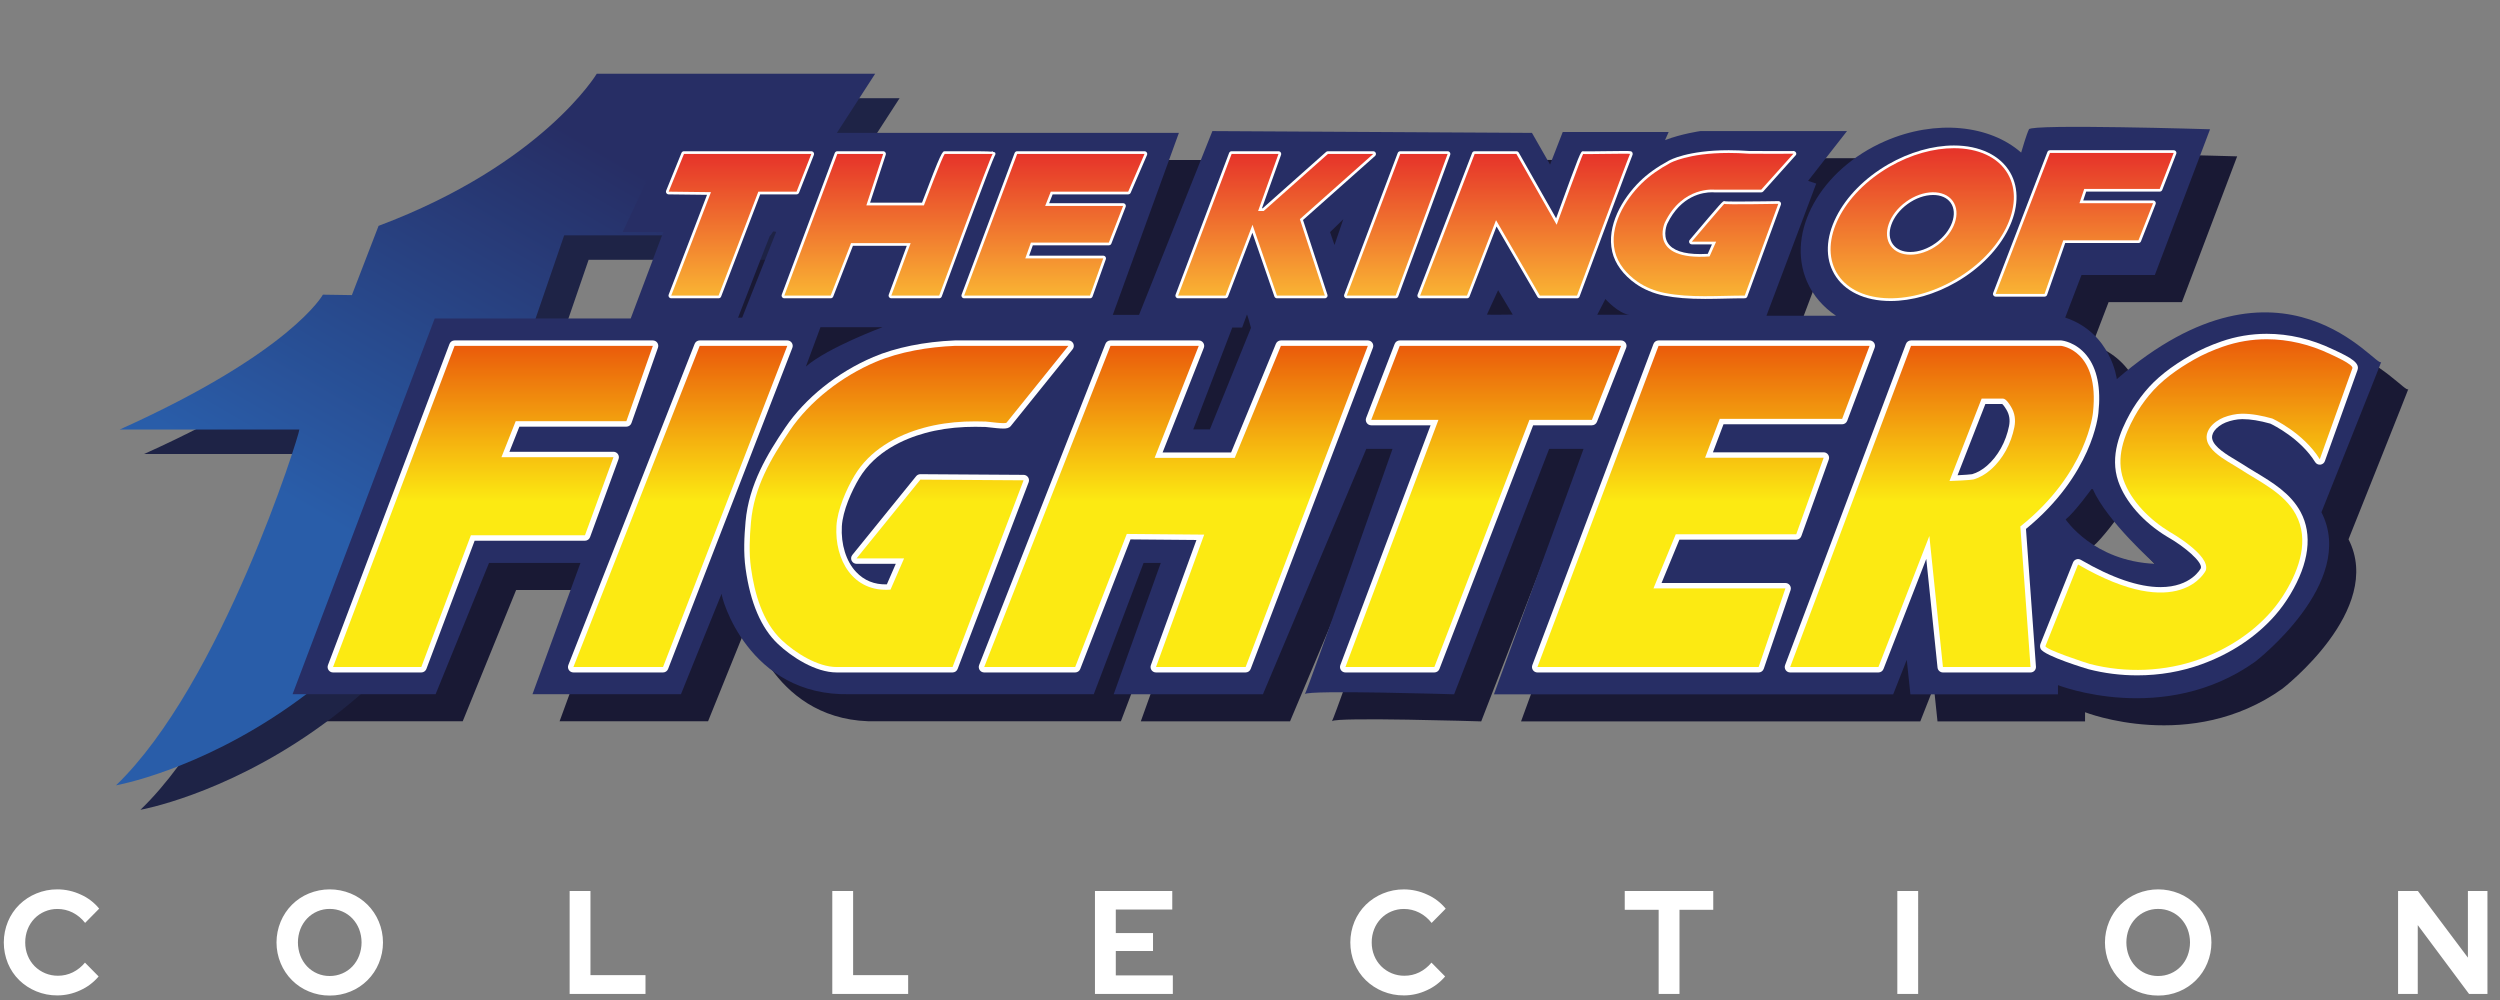<?xml version="1.0" encoding="UTF-8" standalone="no"?>
<!-- Created with Inkscape (http://www.inkscape.org/) -->

<svg
   xmlns:dc="http://purl.org/dc/elements/1.1/"
   xmlns:cc="http://creativecommons.org/ns#"
   xmlns:rdf="http://www.w3.org/1999/02/22-rdf-syntax-ns#"
   xmlns:svg="http://www.w3.org/2000/svg"
   xmlns="http://www.w3.org/2000/svg"
   xmlns:sodipodi="http://sodipodi.sourceforge.net/DTD/sodipodi-0.dtd"
   xmlns:inkscape="http://www.inkscape.org/namespaces/inkscape"
   version="1.1"
   id="svg2"
   xml:space="preserve"
   width="500"
   height="200"
   viewBox="0 0 500 200"
   sodipodi:docname="kof.svg"
   inkscape:version="0.92.5 (2060ec1f9f, 2020-04-08)"><rect x="0" y="0" width="500" height="200" fill="#808080" stroke="none"/><defs
     id="defs6"><clipPath
       clipPathUnits="userSpaceOnUse"
       id="clipPath18"><path
         d="M 0,396.85 H 595.28 V 0 H 0 Z"
         id="path16"
         inkscape:connector-curvature="0" /></clipPath><clipPath
       clipPathUnits="userSpaceOnUse"
       id="clipPath34"><path
         d="m 175.135,266.175 c 0,0 -9.999,-16.667 -40.167,-28 v 0 l -4.916,-12.75 -5.334,0.083 c 0,0 -5.749,-10.584 -37.416,-24.833 v 0 h 33.083 c 0,-1 -14.388,-46.875 -33.756,-65.5 v 0 c 0,0 59.756,10.5 77.006,85.249 v 0 l 5.5,16.001 h 38 l 19.25,29.75 z"
         id="path32"
         inkscape:connector-curvature="0" /></clipPath><linearGradient
       x1="0"
       y1="0"
       x2="1"
       y2="0"
       gradientUnits="userSpaceOnUse"
       gradientTransform="matrix(91.664,158.766,158.766,-91.664,96.747,129.333)"
       spreadMethod="pad"
       id="linearGradient50"><stop
         style="stop-opacity:1;stop-color:#295da9"
         offset="0"
         id="stop40" /><stop
         style="stop-opacity:1;stop-color:#295da9"
         offset="0.005"
         id="stop42" /><stop
         style="stop-opacity:1;stop-color:#295da9"
         offset="0.336"
         id="stop44" /><stop
         style="stop-opacity:1;stop-color:#272e65"
         offset="0.796"
         id="stop46" /><stop
         style="stop-opacity:1;stop-color:#272e65"
         offset="1"
         id="stop48" /></linearGradient><clipPath
       clipPathUnits="userSpaceOnUse"
       id="clipPath60"><path
         d="M 0,396.85 H 595.28 V 0 H 0 Z"
         id="path58"
         inkscape:connector-curvature="0" /></clipPath><clipPath
       clipPathUnits="userSpaceOnUse"
       id="clipPath72"><path
         d="m 191.189,251.41 -2.814,-6.94 7.784,-0.094 -7.316,-19.037 h 8.722 l 7.315,19.131 h 7.034 l 2.721,6.94 z"
         id="path70"
         inkscape:connector-curvature="0" /></clipPath><linearGradient
       x1="0"
       y1="0"
       x2="1"
       y2="0"
       gradientUnits="userSpaceOnUse"
       gradientTransform="matrix(-1.1e-6,-26.071,-26.071,1.1e-6,201.505,251.41)"
       spreadMethod="pad"
       id="linearGradient86"><stop
         style="stop-opacity:1;stop-color:#e6342a"
         offset="0"
         id="stop78" /><stop
         style="stop-opacity:1;stop-color:#e6342a"
         offset="0.01"
         id="stop80" /><stop
         style="stop-opacity:1;stop-color:#f9b233"
         offset="0.99"
         id="stop82" /><stop
         style="stop-opacity:1;stop-color:#f9b233"
         offset="1"
         id="stop84" /></linearGradient><clipPath
       clipPathUnits="userSpaceOnUse"
       id="clipPath96"><path
         d="m 239.206,251.41 c -0.281,0 -3.844,-9.471 -3.844,-9.471 v 0 h -10.599 l 3.095,9.471 h -8.44 l -9.754,-26.071 h 8.536 l 3.749,9.66 h 10.973 l -3.562,-9.66 h 8.814 c 0,0 9.566,26.071 9.847,26.071 v 0 c 0.188,0 -3.667,0.001 -6.342,0.001 v 0 c -1.337,0 -2.38,0 -2.473,-0.001"
         id="path94"
         inkscape:connector-curvature="0" /></clipPath><linearGradient
       x1="0"
       y1="0"
       x2="1"
       y2="0"
       gradientUnits="userSpaceOnUse"
       gradientTransform="matrix(-1.1e-6,-26.072,-26.072,1.1e-6,228.846,251.411)"
       spreadMethod="pad"
       id="linearGradient110"><stop
         style="stop-opacity:1;stop-color:#e6342a"
         offset="0"
         id="stop102" /><stop
         style="stop-opacity:1;stop-color:#e6342a"
         offset="0.01"
         id="stop104" /><stop
         style="stop-opacity:1;stop-color:#f9b233"
         offset="0.99"
         id="stop106" /><stop
         style="stop-opacity:1;stop-color:#f9b233"
         offset="1"
         id="stop108" /></linearGradient><clipPath
       clipPathUnits="userSpaceOnUse"
       id="clipPath120"><path
         d="m 252.526,251.41 -9.755,-26.071 h 23.165 l 2.439,6.847 h -14.35 l 1.031,2.907 h 14.35 l 2.625,6.751 h -14.347 l 1.031,2.627 h 14.255 l 3.001,6.939 z"
         id="path118"
         inkscape:connector-curvature="0" /></clipPath><linearGradient
       x1="0"
       y1="0"
       x2="1"
       y2="0"
       gradientUnits="userSpaceOnUse"
       gradientTransform="matrix(-1.1e-6,-26.071,-26.071,1.1e-6,259.371,251.41)"
       spreadMethod="pad"
       id="linearGradient134"><stop
         style="stop-opacity:1;stop-color:#e6342a"
         offset="0"
         id="stop126" /><stop
         style="stop-opacity:1;stop-color:#e6342a"
         offset="0.01"
         id="stop128" /><stop
         style="stop-opacity:1;stop-color:#f9b233"
         offset="0.99"
         id="stop130" /><stop
         style="stop-opacity:1;stop-color:#f9b233"
         offset="1"
         id="stop132" /></linearGradient><clipPath
       clipPathUnits="userSpaceOnUse"
       id="clipPath144"><path
         d="m 309.733,251.41 -11.821,-10.502 h -1.026 l 3.751,10.502 h -8.628 l -9.847,-26.071 h 8.722 l 4.97,13.035 4.501,-13.035 h 8.816 l -4.596,14.068 13.504,12.003 z"
         id="path142"
         inkscape:connector-curvature="0" /></clipPath><linearGradient
       x1="0"
       y1="0"
       x2="1"
       y2="0"
       gradientUnits="userSpaceOnUse"
       gradientTransform="matrix(-1.1e-6,-26.071,-26.071,1.1e-6,300.121,251.41)"
       spreadMethod="pad"
       id="linearGradient158"><stop
         style="stop-opacity:1;stop-color:#e6342a"
         offset="0"
         id="stop150" /><stop
         style="stop-opacity:1;stop-color:#e6342a"
         offset="0.01"
         id="stop152" /><stop
         style="stop-opacity:1;stop-color:#f9b233"
         offset="0.99"
         id="stop154" /><stop
         style="stop-opacity:1;stop-color:#f9b233"
         offset="1"
         id="stop156" /></linearGradient><clipPath
       clipPathUnits="userSpaceOnUse"
       id="clipPath168"><path
         d="m 323.051,251.41 -9.845,-26.071 h 9.002 l 9.566,26.071 z"
         id="path166"
         inkscape:connector-curvature="0" /></clipPath><linearGradient
       x1="0"
       y1="0"
       x2="1"
       y2="0"
       gradientUnits="userSpaceOnUse"
       gradientTransform="matrix(-1.1e-6,-26.071,-26.071,1.1e-6,322.49,251.41)"
       spreadMethod="pad"
       id="linearGradient182"><stop
         style="stop-opacity:1;stop-color:#e6342a"
         offset="0"
         id="stop174" /><stop
         style="stop-opacity:1;stop-color:#e6342a"
         offset="0.01"
         id="stop176" /><stop
         style="stop-opacity:1;stop-color:#f9b233"
         offset="0.99"
         id="stop178" /><stop
         style="stop-opacity:1;stop-color:#f9b233"
         offset="1"
         id="stop180" /></linearGradient><clipPath
       clipPathUnits="userSpaceOnUse"
       id="clipPath192"><path
         d="m 360.689,251.421 c -2.012,-0.027 -3.922,-0.054 -3.965,-0.011 v 0 c -0.095,0.093 -4.877,-13.036 -4.877,-13.036 v 0 l -7.409,13.036 h -7.691 l -10.035,-26.071 h 8.629 l 5.346,13.881 8.064,-13.881 h 6.848 c 0,0 9.611,25.931 9.751,26.071 v 0 c 0.034,0.034 -0.447,0.046 -1.197,0.046 v 0 c -0.906,0 -2.205,-0.017 -3.464,-0.035"
         id="path190"
         inkscape:connector-curvature="0" /></clipPath><linearGradient
       x1="0"
       y1="0"
       x2="1"
       y2="0"
       gradientUnits="userSpaceOnUse"
       gradientTransform="matrix(-1.1e-6,-26.117,-26.117,1.1e-6,346.032,251.456)"
       spreadMethod="pad"
       id="linearGradient206"><stop
         style="stop-opacity:1;stop-color:#e6342a"
         offset="0"
         id="stop198" /><stop
         style="stop-opacity:1;stop-color:#e6342a"
         offset="0.01"
         id="stop200" /><stop
         style="stop-opacity:1;stop-color:#f9b233"
         offset="0.99"
         id="stop202" /><stop
         style="stop-opacity:1;stop-color:#f9b233"
         offset="1"
         id="stop204" /></linearGradient><clipPath
       clipPathUnits="userSpaceOnUse"
       id="clipPath216"><path
         d="m 372.73,249.739 c -1.891,-1.032 -3.723,-2.258 -5.258,-3.774 v 0 c -3.106,-3.063 -5.965,-7.91 -4.909,-12.448 v 0 c 0.541,-2.327 2.196,-4.237 4.119,-5.588 v 0 c 1.501,-1.053 3.24,-1.746 5.034,-2.102 v 0 c 4.794,-0.949 9.897,-0.488 14.759,-0.488 v 0 l 6.176,16.891 c 0,0 -9.992,-0.182 -9.931,0 v 0 c 0.06,0.181 -5.994,-6.965 -5.994,-6.965 v 0 h 4.48 l -1.211,-2.725 c -11.445,-0.787 -8.237,6.238 -8.237,6.238 v 0 c 3.27,6.783 9.206,6.056 9.206,6.056 v 0 h 8.539 l 5.929,6.616 c -0.543,-0.027 -8.169,0.006 -8.169,0.006 v 0 c -1.35,0.099 -2.595,0.142 -3.742,0.142 v 0 c -7.551,0 -10.791,-1.859 -10.791,-1.859 m 22.702,1.711 c 0.038,0.002 0.042,0.004 0.006,0.006 v 0 z"
         id="path214"
         inkscape:connector-curvature="0" /></clipPath><linearGradient
       x1="0"
       y1="0"
       x2="1"
       y2="0"
       gradientUnits="userSpaceOnUse"
       gradientTransform="matrix(-1.2e-6,-26.371,-26.371,1.2e-6,378.901,251.598)"
       spreadMethod="pad"
       id="linearGradient230"><stop
         style="stop-opacity:1;stop-color:#e6342a"
         offset="0"
         id="stop222" /><stop
         style="stop-opacity:1;stop-color:#e6342a"
         offset="0.01"
         id="stop224" /><stop
         style="stop-opacity:1;stop-color:#f9b233"
         offset="0.99"
         id="stop226" /><stop
         style="stop-opacity:1;stop-color:#f9b233"
         offset="1"
         id="stop228" /></linearGradient><clipPath
       clipPathUnits="userSpaceOnUse"
       id="clipPath240"><path
         d="m 413.146,249.066 c -8.706,-5.017 -13.081,-13.743 -9.766,-19.49 v 0 c 3.308,-5.75 13.056,-6.348 21.767,-1.331 v 0 c 8.703,5.016 13.075,13.744 9.762,19.493 v 0 c -1.802,3.131 -5.512,4.733 -9.925,4.733 v 0 c -3.69,0.001 -7.871,-1.12 -11.838,-3.405 m 0.202,-14.591 c -1.597,2.203 -0.335,5.842 2.815,8.126 v 0 c 3.154,2.285 7.006,2.35 8.602,0.146 v 0 c 1.597,-2.204 0.336,-5.843 -2.814,-8.127 v 0 c -1.614,-1.169 -3.411,-1.757 -4.995,-1.757 v 0 c -1.511,0 -2.828,0.535 -3.608,1.612"
         id="path238"
         inkscape:connector-curvature="0" /></clipPath><linearGradient
       x1="0"
       y1="0"
       x2="1"
       y2="0"
       gradientUnits="userSpaceOnUse"
       gradientTransform="matrix(-1.2e-6,-27.631,-27.631,1.2e-6,419.145,252.471)"
       spreadMethod="pad"
       id="linearGradient254"><stop
         style="stop-opacity:1;stop-color:#e6342a"
         offset="0"
         id="stop246" /><stop
         style="stop-opacity:1;stop-color:#e6342a"
         offset="0.01"
         id="stop248" /><stop
         style="stop-opacity:1;stop-color:#f9b233"
         offset="0.99"
         id="stop250" /><stop
         style="stop-opacity:1;stop-color:#f9b233"
         offset="1"
         id="stop252" /></linearGradient><clipPath
       clipPathUnits="userSpaceOnUse"
       id="clipPath264"><path
         d="m 442.66,251.599 -9.989,-25.957 h 8.994 l 3.447,9.871 h 13.844 l 2.687,6.835 h -13.552 l 0.877,2.627 h 13.902 l 2.57,6.624 z"
         id="path262"
         inkscape:connector-curvature="0" /></clipPath><linearGradient
       x1="0"
       y1="0"
       x2="1"
       y2="0"
       gradientUnits="userSpaceOnUse"
       gradientTransform="matrix(-1.1e-6,-25.957,-25.957,1.1e-6,449.056,251.599)"
       spreadMethod="pad"
       id="linearGradient278"><stop
         style="stop-opacity:1;stop-color:#e6342a"
         offset="0"
         id="stop270" /><stop
         style="stop-opacity:1;stop-color:#e6342a"
         offset="0.01"
         id="stop272" /><stop
         style="stop-opacity:1;stop-color:#f9b233"
         offset="0.99"
         id="stop274" /><stop
         style="stop-opacity:1;stop-color:#f9b233"
         offset="1"
         id="stop276" /></linearGradient><clipPath
       clipPathUnits="userSpaceOnUse"
       id="clipPath288"><path
         d="M 0,396.85 H 595.28 V 0 H 0 Z"
         id="path286"
         inkscape:connector-curvature="0" /></clipPath><clipPath
       clipPathUnits="userSpaceOnUse"
       id="clipPath332"><path
         d="m 191.189,251.41 -2.814,-6.94 7.784,-0.094 -7.316,-19.037 h 8.722 l 7.315,19.131 h 7.034 l 2.721,6.94 z"
         id="path330"
         inkscape:connector-curvature="0" /></clipPath><linearGradient
       x1="0"
       y1="0"
       x2="1"
       y2="0"
       gradientUnits="userSpaceOnUse"
       gradientTransform="matrix(-1.1e-6,-26.071,-26.071,1.1e-6,201.505,251.41)"
       spreadMethod="pad"
       id="linearGradient346"><stop
         style="stop-opacity:1;stop-color:#e6342a"
         offset="0"
         id="stop338" /><stop
         style="stop-opacity:1;stop-color:#e6342a"
         offset="0.01"
         id="stop340" /><stop
         style="stop-opacity:1;stop-color:#f9b233"
         offset="0.99"
         id="stop342" /><stop
         style="stop-opacity:1;stop-color:#f9b233"
         offset="1"
         id="stop344" /></linearGradient><clipPath
       clipPathUnits="userSpaceOnUse"
       id="clipPath356"><path
         d="m 239.206,251.41 c -0.281,0 -3.844,-9.471 -3.844,-9.471 v 0 h -10.599 l 3.095,9.471 h -8.44 l -9.754,-26.071 h 8.536 l 3.749,9.66 h 10.973 l -3.562,-9.66 h 8.814 c 0,0 9.566,26.071 9.847,26.071 v 0 c 0.188,0 -3.667,0.001 -6.342,0.001 v 0 c -1.337,0 -2.38,0 -2.473,-0.001"
         id="path354"
         inkscape:connector-curvature="0" /></clipPath><linearGradient
       x1="0"
       y1="0"
       x2="1"
       y2="0"
       gradientUnits="userSpaceOnUse"
       gradientTransform="matrix(-1.1e-6,-26.072,-26.072,1.1e-6,228.846,251.411)"
       spreadMethod="pad"
       id="linearGradient370"><stop
         style="stop-opacity:1;stop-color:#e6342a"
         offset="0"
         id="stop362" /><stop
         style="stop-opacity:1;stop-color:#e6342a"
         offset="0.01"
         id="stop364" /><stop
         style="stop-opacity:1;stop-color:#f9b233"
         offset="0.99"
         id="stop366" /><stop
         style="stop-opacity:1;stop-color:#f9b233"
         offset="1"
         id="stop368" /></linearGradient><clipPath
       clipPathUnits="userSpaceOnUse"
       id="clipPath380"><path
         d="m 252.526,251.41 -9.755,-26.071 h 23.165 l 2.439,6.847 h -14.35 l 1.031,2.907 h 14.35 l 2.625,6.751 h -14.347 l 1.031,2.627 h 14.255 l 3.001,6.939 z"
         id="path378"
         inkscape:connector-curvature="0" /></clipPath><linearGradient
       x1="0"
       y1="0"
       x2="1"
       y2="0"
       gradientUnits="userSpaceOnUse"
       gradientTransform="matrix(-1.1e-6,-26.071,-26.071,1.1e-6,259.371,251.41)"
       spreadMethod="pad"
       id="linearGradient394"><stop
         style="stop-opacity:1;stop-color:#e6342a"
         offset="0"
         id="stop386" /><stop
         style="stop-opacity:1;stop-color:#e6342a"
         offset="0.01"
         id="stop388" /><stop
         style="stop-opacity:1;stop-color:#f9b233"
         offset="0.99"
         id="stop390" /><stop
         style="stop-opacity:1;stop-color:#f9b233"
         offset="1"
         id="stop392" /></linearGradient><clipPath
       clipPathUnits="userSpaceOnUse"
       id="clipPath404"><path
         d="m 309.733,251.41 -11.821,-10.502 h -1.026 l 3.751,10.502 h -8.628 l -9.847,-26.071 h 8.722 l 4.97,13.035 4.501,-13.035 h 8.816 l -4.596,14.068 13.504,12.003 z"
         id="path402"
         inkscape:connector-curvature="0" /></clipPath><linearGradient
       x1="0"
       y1="0"
       x2="1"
       y2="0"
       gradientUnits="userSpaceOnUse"
       gradientTransform="matrix(-1.1e-6,-26.071,-26.071,1.1e-6,300.121,251.41)"
       spreadMethod="pad"
       id="linearGradient418"><stop
         style="stop-opacity:1;stop-color:#e6342a"
         offset="0"
         id="stop410" /><stop
         style="stop-opacity:1;stop-color:#e6342a"
         offset="0.01"
         id="stop412" /><stop
         style="stop-opacity:1;stop-color:#f9b233"
         offset="0.99"
         id="stop414" /><stop
         style="stop-opacity:1;stop-color:#f9b233"
         offset="1"
         id="stop416" /></linearGradient><clipPath
       clipPathUnits="userSpaceOnUse"
       id="clipPath428"><path
         d="m 323.051,251.41 -9.845,-26.071 h 9.002 l 9.566,26.071 z"
         id="path426"
         inkscape:connector-curvature="0" /></clipPath><linearGradient
       x1="0"
       y1="0"
       x2="1"
       y2="0"
       gradientUnits="userSpaceOnUse"
       gradientTransform="matrix(-1.1e-6,-26.071,-26.071,1.1e-6,322.49,251.41)"
       spreadMethod="pad"
       id="linearGradient442"><stop
         style="stop-opacity:1;stop-color:#e6342a"
         offset="0"
         id="stop434" /><stop
         style="stop-opacity:1;stop-color:#e6342a"
         offset="0.01"
         id="stop436" /><stop
         style="stop-opacity:1;stop-color:#f9b233"
         offset="0.99"
         id="stop438" /><stop
         style="stop-opacity:1;stop-color:#f9b233"
         offset="1"
         id="stop440" /></linearGradient><clipPath
       clipPathUnits="userSpaceOnUse"
       id="clipPath452"><path
         d="m 360.689,251.421 c -2.012,-0.027 -3.922,-0.054 -3.965,-0.011 v 0 c -0.095,0.093 -4.877,-13.036 -4.877,-13.036 v 0 l -7.409,13.036 h -7.691 l -10.035,-26.071 h 8.629 l 5.346,13.881 8.064,-13.881 h 6.848 c 0,0 9.611,25.931 9.751,26.071 v 0 c 0.034,0.034 -0.447,0.046 -1.197,0.046 v 0 c -0.906,0 -2.205,-0.017 -3.464,-0.035"
         id="path450"
         inkscape:connector-curvature="0" /></clipPath><linearGradient
       x1="0"
       y1="0"
       x2="1"
       y2="0"
       gradientUnits="userSpaceOnUse"
       gradientTransform="matrix(-1.1e-6,-26.117,-26.117,1.1e-6,346.032,251.456)"
       spreadMethod="pad"
       id="linearGradient466"><stop
         style="stop-opacity:1;stop-color:#e6342a"
         offset="0"
         id="stop458" /><stop
         style="stop-opacity:1;stop-color:#e6342a"
         offset="0.01"
         id="stop460" /><stop
         style="stop-opacity:1;stop-color:#f9b233"
         offset="0.99"
         id="stop462" /><stop
         style="stop-opacity:1;stop-color:#f9b233"
         offset="1"
         id="stop464" /></linearGradient><clipPath
       clipPathUnits="userSpaceOnUse"
       id="clipPath476"><path
         d="m 372.73,249.739 c -1.891,-1.032 -3.723,-2.258 -5.258,-3.774 v 0 c -3.106,-3.063 -5.965,-7.91 -4.909,-12.448 v 0 c 0.541,-2.327 2.196,-4.237 4.119,-5.588 v 0 c 1.501,-1.053 3.24,-1.746 5.034,-2.102 v 0 c 4.794,-0.949 9.897,-0.488 14.759,-0.488 v 0 l 6.176,16.891 c 0,0 -9.992,-0.182 -9.931,0 v 0 c 0.06,0.181 -5.994,-6.965 -5.994,-6.965 v 0 h 4.48 l -1.211,-2.725 c -11.445,-0.787 -8.237,6.238 -8.237,6.238 v 0 c 3.27,6.783 9.206,6.056 9.206,6.056 v 0 h 8.539 l 5.929,6.616 c -0.543,-0.027 -8.169,0.006 -8.169,0.006 v 0 c -1.35,0.099 -2.595,0.142 -3.742,0.142 v 0 c -7.551,0 -10.791,-1.859 -10.791,-1.859 m 22.702,1.711 c 0.038,0.002 0.042,0.004 0.006,0.006 v 0 z"
         id="path474"
         inkscape:connector-curvature="0" /></clipPath><linearGradient
       x1="0"
       y1="0"
       x2="1"
       y2="0"
       gradientUnits="userSpaceOnUse"
       gradientTransform="matrix(-1.2e-6,-26.371,-26.371,1.2e-6,378.901,251.598)"
       spreadMethod="pad"
       id="linearGradient490"><stop
         style="stop-opacity:1;stop-color:#e6342a"
         offset="0"
         id="stop482" /><stop
         style="stop-opacity:1;stop-color:#e6342a"
         offset="0.01"
         id="stop484" /><stop
         style="stop-opacity:1;stop-color:#f9b233"
         offset="0.99"
         id="stop486" /><stop
         style="stop-opacity:1;stop-color:#f9b233"
         offset="1"
         id="stop488" /></linearGradient><clipPath
       clipPathUnits="userSpaceOnUse"
       id="clipPath500"><path
         d="m 413.146,249.066 c -8.706,-5.017 -13.081,-13.743 -9.766,-19.49 v 0 c 3.308,-5.75 13.056,-6.348 21.767,-1.331 v 0 c 8.703,5.016 13.075,13.744 9.762,19.493 v 0 c -1.802,3.131 -5.512,4.733 -9.925,4.733 v 0 c -3.69,0.001 -7.871,-1.12 -11.838,-3.405 m 0.202,-14.591 c -1.597,2.203 -0.335,5.842 2.815,8.126 v 0 c 3.154,2.285 7.006,2.35 8.602,0.146 v 0 c 1.597,-2.204 0.336,-5.843 -2.814,-8.127 v 0 c -1.614,-1.169 -3.411,-1.757 -4.995,-1.757 v 0 c -1.511,0 -2.828,0.535 -3.608,1.612"
         id="path498"
         inkscape:connector-curvature="0" /></clipPath><linearGradient
       x1="0"
       y1="0"
       x2="1"
       y2="0"
       gradientUnits="userSpaceOnUse"
       gradientTransform="matrix(-1.2e-6,-27.631,-27.631,1.2e-6,419.145,252.471)"
       spreadMethod="pad"
       id="linearGradient514"><stop
         style="stop-opacity:1;stop-color:#e6342a"
         offset="0"
         id="stop506" /><stop
         style="stop-opacity:1;stop-color:#e6342a"
         offset="0.01"
         id="stop508" /><stop
         style="stop-opacity:1;stop-color:#f9b233"
         offset="0.99"
         id="stop510" /><stop
         style="stop-opacity:1;stop-color:#f9b233"
         offset="1"
         id="stop512" /></linearGradient><clipPath
       clipPathUnits="userSpaceOnUse"
       id="clipPath524"><path
         d="m 442.66,251.599 -9.989,-25.957 h 8.994 l 3.447,9.871 h 13.844 l 2.687,6.835 h -13.552 l 0.877,2.627 h 13.902 l 2.57,6.624 z"
         id="path522"
         inkscape:connector-curvature="0" /></clipPath><linearGradient
       x1="0"
       y1="0"
       x2="1"
       y2="0"
       gradientUnits="userSpaceOnUse"
       gradientTransform="matrix(-1.1e-6,-25.957,-25.957,1.1e-6,449.056,251.599)"
       spreadMethod="pad"
       id="linearGradient538"><stop
         style="stop-opacity:1;stop-color:#e6342a"
         offset="0"
         id="stop530" /><stop
         style="stop-opacity:1;stop-color:#e6342a"
         offset="0.01"
         id="stop532" /><stop
         style="stop-opacity:1;stop-color:#f9b233"
         offset="0.99"
         id="stop534" /><stop
         style="stop-opacity:1;stop-color:#f9b233"
         offset="1"
         id="stop536" /></linearGradient><clipPath
       clipPathUnits="userSpaceOnUse"
       id="clipPath548"><path
         d="M 0,396.85 H 595.28 V 0 H 0 Z"
         id="path546"
         inkscape:connector-curvature="0" /></clipPath><clipPath
       clipPathUnits="userSpaceOnUse"
       id="clipPath588"><path
         d="m 148.96,216.082 -22.375,-59.125 h 16.25 l 9.125,24.25 h 21 l 5.25,14.375 h -20.625 l 2.625,6.625 h 20.375 l 4.875,13.875 z"
         id="path586"
         inkscape:connector-curvature="0" /></clipPath><linearGradient
       x1="0"
       y1="0"
       x2="1"
       y2="0"
       gradientUnits="userSpaceOnUse"
       gradientTransform="matrix(-2.6e-6,-59.125,-59.125,2.6e-6,156.022,216.082)"
       spreadMethod="pad"
       id="linearGradient602"><stop
         style="stop-opacity:1;stop-color:#ea5b0b"
         offset="0"
         id="stop594" /><stop
         style="stop-opacity:1;stop-color:#fcea12"
         offset="0.486"
         id="stop596" /><stop
         style="stop-opacity:1;stop-color:#fcea12"
         offset="0.99"
         id="stop598" /><stop
         style="stop-opacity:1;stop-color:#fcea12"
         offset="1"
         id="stop600" /></linearGradient><clipPath
       clipPathUnits="userSpaceOnUse"
       id="clipPath612"><path
         d="m 194.085,216.082 -23.25,-59.125 h 16.5 l 22.875,59.125 z"
         id="path610"
         inkscape:connector-curvature="0" /></clipPath><linearGradient
       x1="0"
       y1="0"
       x2="1"
       y2="0"
       gradientUnits="userSpaceOnUse"
       gradientTransform="matrix(-2.6e-6,-59.125,-59.125,2.6e-6,190.522,216.082)"
       spreadMethod="pad"
       id="linearGradient626"><stop
         style="stop-opacity:1;stop-color:#ea5b0b"
         offset="0"
         id="stop618" /><stop
         style="stop-opacity:1;stop-color:#fcea12"
         offset="0.486"
         id="stop620" /><stop
         style="stop-opacity:1;stop-color:#fcea12"
         offset="0.99"
         id="stop622" /><stop
         style="stop-opacity:1;stop-color:#fcea12"
         offset="1"
         id="stop624" /></linearGradient><clipPath
       clipPathUnits="userSpaceOnUse"
       id="clipPath636"><path
         d="m 241.085,216.082 c -4.824,-0.195 -10.177,-1.072 -14.635,-2.97 v 0 c -6.127,-2.608 -12.083,-7.142 -15.815,-12.678 v 0 c -3.477,-5.157 -6.548,-10.403 -7.111,-16.805 v 0 c -0.247,-2.816 -0.388,-5.62 0.003,-8.43 v 0 c 0.651,-4.683 2.12,-9.931 5.647,-13.273 v 0 c 2.449,-2.317 6.604,-4.969 10.136,-4.969 v 0 h 21.326 l 13.074,34.375 -19,0.125 -11.75,-14.5 h 8.75 l -2.5,-5.75 c -6.924,-0.537 -10.308,5.512 -9.954,11.716 v 0 c 0.169,2.97 1.818,6.758 3.329,9.282 v 0 c 2.778,4.644 7.625,7.383 12.726,8.785 v 0 c 2.477,0.681 5.029,1.039 7.594,1.151 v 0 c 1.278,0.054 2.557,0.047 3.835,0.007 v 0 c 0.497,-0.015 3.6,-0.496 3.845,-0.191 v 0 c 0.007,0.01 11.375,14.125 11.375,14.125 v 0 z"
         id="path634"
         inkscape:connector-curvature="0" /></clipPath><linearGradient
       x1="0"
       y1="0"
       x2="1"
       y2="0"
       gradientUnits="userSpaceOnUse"
       gradientTransform="matrix(-2.6e-6,-59.125,-59.125,2.6e-6,232.622,216.082)"
       spreadMethod="pad"
       id="linearGradient650"><stop
         style="stop-opacity:1;stop-color:#ea5b0b"
         offset="0"
         id="stop642" /><stop
         style="stop-opacity:1;stop-color:#fcea12"
         offset="0.486"
         id="stop644" /><stop
         style="stop-opacity:1;stop-color:#fcea12"
         offset="0.99"
         id="stop646" /><stop
         style="stop-opacity:1;stop-color:#fcea12"
         offset="1"
         id="stop648" /></linearGradient><clipPath
       clipPathUnits="userSpaceOnUse"
       id="clipPath660"><path
         d="m 301.084,216.082 -8.499,-20.625 h -14.75 l 8.125,20.625 h -16.25 l -23.25,-59.125 h 16.75 l 9.5,24.5 14.25,-0.125 -8.875,-24.375 h 16.5 l 22.499,59.125 z"
         id="path658"
         inkscape:connector-curvature="0" /></clipPath><linearGradient
       x1="0"
       y1="0"
       x2="1"
       y2="0"
       gradientUnits="userSpaceOnUse"
       gradientTransform="matrix(-2.6e-6,-59.125,-59.125,2.6e-6,281.772,216.082)"
       spreadMethod="pad"
       id="linearGradient674"><stop
         style="stop-opacity:1;stop-color:#ea5b0b"
         offset="0"
         id="stop666" /><stop
         style="stop-opacity:1;stop-color:#fcea12"
         offset="0.486"
         id="stop668" /><stop
         style="stop-opacity:1;stop-color:#fcea12"
         offset="0.99"
         id="stop670" /><stop
         style="stop-opacity:1;stop-color:#fcea12"
         offset="1"
         id="stop672" /></linearGradient><clipPath
       clipPathUnits="userSpaceOnUse"
       id="clipPath684"><path
         d="m 322.959,216.082 -5.25,-13.625 h 12.375 l -17.125,-45.5 h 16.375 l 17.5,45.5 h 11.5 l 5.375,13.625 z"
         id="path682"
         inkscape:connector-curvature="0" /></clipPath><linearGradient
       x1="0"
       y1="0"
       x2="1"
       y2="0"
       gradientUnits="userSpaceOnUse"
       gradientTransform="matrix(-2.6e-6,-59.125,-59.125,2.6e-6,338.334,216.082)"
       spreadMethod="pad"
       id="linearGradient698"><stop
         style="stop-opacity:1;stop-color:#ea5b0b"
         offset="0"
         id="stop690" /><stop
         style="stop-opacity:1;stop-color:#fcea12"
         offset="0.486"
         id="stop692" /><stop
         style="stop-opacity:1;stop-color:#fcea12"
         offset="0.99"
         id="stop694" /><stop
         style="stop-opacity:1;stop-color:#fcea12"
         offset="1"
         id="stop696" /></linearGradient><clipPath
       clipPathUnits="userSpaceOnUse"
       id="clipPath708"><path
         d="m 370.604,216.082 -22.299,-59.125 h 40.726 l 4.928,14.469 h -24.293 l 4.108,9.975 h 22.181 l 5.047,14.084 h -21.83 l 2.699,7.16 h 22.533 l 5.047,13.437 z"
         id="path706"
         inkscape:connector-curvature="0" /></clipPath><linearGradient
       x1="0"
       y1="0"
       x2="1"
       y2="0"
       gradientUnits="userSpaceOnUse"
       gradientTransform="matrix(-2.6e-6,-59.125,-59.125,2.6e-6,378.878,216.082)"
       spreadMethod="pad"
       id="linearGradient722"><stop
         style="stop-opacity:1;stop-color:#ea5b0b"
         offset="0"
         id="stop714" /><stop
         style="stop-opacity:1;stop-color:#fcea12"
         offset="0.486"
         id="stop716" /><stop
         style="stop-opacity:1;stop-color:#fcea12"
         offset="0.99"
         id="stop718" /><stop
         style="stop-opacity:1;stop-color:#fcea12"
         offset="1"
         id="stop720" /></linearGradient><clipPath
       clipPathUnits="userSpaceOnUse"
       id="clipPath732"><path
         d="m 417.084,216.082 -22.25,-59.125 h 16.25 l 9.375,24.125 2.5,-24.125 h 16.125 l -1.875,25.875 c 12.375,9.875 13.375,21 13.375,21 v 0 c 1.25,11.5 -5.875,12.25 -5.875,12.25 v 0 z m 7.084,-24.875 c 0,0.001 5.916,15.166 5.916,15.166 v 0 h 3.918 c 0.594,0 1.256,-1.117 1.498,-1.518 v 0 c 0.699,-1.16 0.871,-2.404 0.611,-3.725 v 0 c -0.588,-2.97 -2.081,-5.862 -4.378,-7.862 v 0 c -0.923,-0.804 -1.975,-1.438 -3.155,-1.78 v 0 c -0.416,-0.122 -3.917,-0.284 -4.363,-0.284 v 0 c -0.031,0 -0.047,0.001 -0.047,0.003"
         id="path730"
         inkscape:connector-curvature="0" /></clipPath><linearGradient
       x1="0"
       y1="0"
       x2="1"
       y2="0"
       gradientUnits="userSpaceOnUse"
       gradientTransform="matrix(-2.6e-6,-59.125,-59.125,2.6e-6,422.783,216.082)"
       spreadMethod="pad"
       id="linearGradient746"><stop
         style="stop-opacity:1;stop-color:#ea5b0b"
         offset="0"
         id="stop738" /><stop
         style="stop-opacity:1;stop-color:#fcea12"
         offset="0.486"
         id="stop740" /><stop
         style="stop-opacity:1;stop-color:#fcea12"
         offset="0.99"
         id="stop742" /><stop
         style="stop-opacity:1;stop-color:#fcea12"
         offset="1"
         id="stop744" /></linearGradient><clipPath
       clipPathUnits="userSpaceOnUse"
       id="clipPath756"><path
         d="m 474.496,215.932 c -1.789,-0.625 -3.612,-1.411 -5.261,-2.348 v 0 c -3.093,-1.756 -6.069,-3.848 -8.342,-6.616 v 0 c -0.995,-1.209 -1.926,-2.552 -2.678,-3.928 v 0 c -1.946,-3.556 -3.424,-7.574 -2.031,-11.582 v 0 c 1.392,-4.004 4.962,-7.476 8.525,-9.626 v 0 c 0,0 7.668,-4.334 6.625,-7.125 v 0 c 0,0 -4.748,-9.792 -23.5,1.125 v 0 c 0,0 -5.998,-14.998 -6,-15 v 0 c -0.24,-0.602 7.772,-3.207 8.174,-3.31 v 0 c 6.6,-1.7 13.812,-1.44 20.23,0.884 v 0 c 4.994,1.806 9.631,4.746 13.141,8.751 v 0 c 1,1.141 1.888,2.381 2.668,3.682 v 0 c 2.523,4.205 4.381,9.526 1.883,14.184 v 0 c -2.157,4.02 -6.723,6.056 -10.379,8.452 v 0 c -2.227,1.46 -7.9,3.987 -5.443,7.533 v 0 c 0.562,0.812 1.617,1.536 2.529,1.896 v 0 c 1.023,0.404 2.246,0.674 3.351,0.687 v 0 c 1.848,0.02 3.826,-0.386 5.596,-0.884 v 0 c 0,0 5.687,-2.562 8.75,-7.5 v 0 c 0,0 5.998,16.744 6,16.75 v 0 c 0.25,0.702 -3.582,2.373 -4.072,2.607 v 0 c -3.717,1.774 -7.695,2.736 -11.694,2.736 v 0 c -2.706,10e-4 -5.42,-0.44 -8.072,-1.368"
         id="path754"
         inkscape:connector-curvature="0" /></clipPath><linearGradient
       x1="0"
       y1="0"
       x2="1"
       y2="0"
       gradientUnits="userSpaceOnUse"
       gradientTransform="matrix(-2.7e-6,-60.877,-60.877,2.7e-6,470.088,217.3)"
       spreadMethod="pad"
       id="linearGradient770"><stop
         style="stop-opacity:1;stop-color:#ea5b0b"
         offset="0"
         id="stop762" /><stop
         style="stop-opacity:1;stop-color:#fcea12"
         offset="0.486"
         id="stop764" /><stop
         style="stop-opacity:1;stop-color:#fcea12"
         offset="0.99"
         id="stop766" /><stop
         style="stop-opacity:1;stop-color:#fcea12"
         offset="1"
         id="stop768" /></linearGradient></defs><sodipodi:namedview
     pagecolor="#ffffff"
     bordercolor="#666666"
     borderopacity="1"
     objecttolerance="10"
     gridtolerance="10"
     guidetolerance="10"
     inkscape:pageopacity="0"
     inkscape:pageshadow="2"
     inkscape:window-width="1366"
     inkscape:window-height="743"
     id="namedview4"
     showgrid="false"
     inkscape:pagecheckerboard="true"
     inkscape:zoom="1.6152458"
     inkscape:cx="231.05182"
     inkscape:cy="81.943817"
     inkscape:window-x="0"
     inkscape:window-y="0"
     inkscape:window-maximized="1"
     inkscape:current-layer="g10" /><g
     id="g10"
     inkscape:groupmode="layer"
     inkscape:label="the-king-of-fighters-seeklogo.com"
     transform="matrix(1.333,0,0,-1.333,-3.785,191.932)"><g
       id="g12"
       transform="matrix(0.815,0,0,0.815,-50.359,-84.014)"><g
         id="g14"
         clip-path="url(#clipPath18)"><g
           id="g20"
           transform="translate(450.54,179.137)"><path
             d="M 0,0 C 1.666,1.334 4.75,5.582 4.75,5.582 H 5 C 7.583,-0.334 16.417,-8.168 16.417,-8.168 5.084,-7.668 0,0 0,0 m -86.229,37.686 1.5,2.896 c 0,0 2.375,-2.67 4.375,-2.896 z m -20.312,0.031 2.062,4.49 2.688,-4.49 c 0,0 -4.5,-0.072 -4.75,0 m -28.063,12.803 -0.812,2.375 2.437,2.375 z m -22.937,-33.938 h -3.062 l 7.187,18.75 h 1.813 c 0,0 0.812,2.188 0.874,2.375 0.063,0.188 0.75,-2.437 0.75,-2.437 z m -74.375,11.563 2.688,7.25 h 11.437 c 0,0 -10.125,-3.75 -14.125,-7.25 m -11.734,8.998 h -0.752 c 0,0 6.019,15.611 6.144,15.8 0.126,0.188 0.878,0 0.878,0 z M 58.084,28.998 c -0.667,-1.5 -18.001,23.334 -48.667,-3.166 0,0 -1,8.5 -9.5,11.334 l 3,7.832 h 13.5 l 10.167,26.834 c 0,0 -32.834,1 -33.334,0 -0.429,-0.855 -1.222,-3.541 -1.44,-4.295 -5.762,5.07 -15.682,6.182 -25.031,2.117 -11.91,-5.179 -18.351,-16.767 -14.386,-25.886 1.128,-2.594 2.996,-4.69 5.338,-6.27 h -12.814 l 9.167,24.334 -1.5,0.5 7.166,9.166 h -26.999 c 0,0 -3.5,-0.498 -6.5,-1.666 l 0.666,1.5 h -19.5 l -2.333,-6 -3.333,5.834 -58.833,0.332 -13.5,-33.832 h -4.834 l 12.167,33.5 h -93.812 l -8.581,-18.236 h 7.48 l -6.004,-15.932 h -36.083 l -26.167,-69.166 h 26.334 L -290.249,-8 h 16.833 l -8.833,-24.168 h 27.333 c 0,0 7.667,19 7.5,18.5 -0.166,-0.5 4.833,-19 23.667,-18.5 h 44.833 L -169.749,-8 h 3.167 l -8.667,-24.178 h 27.473 L -128.749,13 h 4.833 c 0,0 -15.374,-43.764 -16.134,-45.146 0.678,0.789 27.468,-0.043 27.468,-0.043 L -95.082,13 h 6.333 l -16.5,-45.189 h 73.5 l 2.5,6.355 0.667,-6.355 h 27.166 v 1.687 c 0,0 19.5,-7.666 36.333,4.334 0,0 18.834,14.5 12.167,27.5 0,0 11.667,29.166 11,27.666"
             style="fill:#191934;fill-opacity:1;fill-rule:nonzero;stroke:none"
             id="path22"
             inkscape:connector-curvature="0" /></g><g
           id="g24"
           transform="translate(124.885,196.175)"><path
             d="m 0,0 c 0,-1 -14.389,-46.875 -33.757,-65.5 0,0 59.757,10.5 77.007,85.25 l 5.5,16 h 38 L 106,65.5 H 54.75 c 0,0 -10,-16.667 -40.167,-28 L 9.667,24.75 4.333,24.833 c 0,0 -5.749,-10.583 -37.416,-24.833 z"
             style="fill:#1e2346;fill-opacity:1;fill-rule:nonzero;stroke:none"
             id="path26"
             inkscape:connector-curvature="0" /></g></g></g><g
       id="g28"
       transform="matrix(0.815,0,0,0.815,-50.359,-84.014)"><g
         id="g30"
         clip-path="url(#clipPath34)"><g
           id="g36"><g
             id="g38"><path
               d="m 175.135,266.175 c 0,0 -9.999,-16.667 -40.167,-28 v 0 l -4.916,-12.75 -5.334,0.083 c 0,0 -5.749,-10.584 -37.416,-24.833 v 0 h 33.083 c 0,-1 -14.388,-46.875 -33.756,-65.5 v 0 c 0,0 59.756,10.5 77.006,85.249 v 0 l 5.5,16.001 h 38 l 19.25,29.75 z"
               style="fill:url(#linearGradient50);stroke:none"
               id="path52"
               inkscape:connector-curvature="0" /></g></g></g></g><g
       id="g54"
       transform="matrix(0.815,0,0,0.815,-50.359,-84.014)"><g
         id="g56"
         clip-path="url(#clipPath60)"><g
           id="g62"
           transform="translate(445.551,184.125)"><path
             d="M 0,0 C 1.666,1.334 4.75,5.582 4.75,5.582 H 5 C 7.583,-0.334 16.417,-8.168 16.417,-8.168 5.084,-7.668 0,0 0,0 m -86.229,37.686 1.5,2.896 c 0,0 2.375,-2.67 4.375,-2.896 z m -20.312,0.031 2.062,4.49 2.688,-4.49 c 0,0 -4.5,-0.072 -4.75,0 m -28.063,12.803 -0.812,2.375 2.437,2.375 z m -22.937,-33.938 h -3.062 l 7.187,18.75 h 1.813 c 0,0 0.812,2.188 0.875,2.375 0.062,0.188 0.75,-2.437 0.75,-2.437 z m -74.375,11.563 2.688,7.25 h 11.437 c 0,0 -10.125,-3.75 -14.125,-7.25 m -11.734,8.998 h -0.752 c 0,0 6.019,15.612 6.144,15.8 0.126,0.188 0.878,0 0.878,0 z M 58.084,28.999 c -0.667,-1.5 -18.001,23.333 -48.667,-3.167 0,0 -1,8.501 -9.5,11.334 l 3,7.833 h 13.5 l 10.167,26.833 c 0,0 -32.834,1 -33.334,0 -0.429,-0.855 -1.222,-3.541 -1.44,-4.295 -5.762,5.07 -15.682,6.183 -25.031,2.117 -11.91,-5.178 -18.351,-16.767 -14.386,-25.886 1.128,-2.594 2.996,-4.69 5.338,-6.269 h -12.814 l 9.167,24.333 -1.5,0.5 7.166,9.167 h -26.999 c 0,0 -3.5,-0.499 -6.5,-1.667 l 0.666,1.5 h -19.5 l -2.333,-6 -3.333,5.834 -58.833,0.333 -13.5,-33.833 h -4.834 l 12.167,33.5 h -93.812 l -8.581,-18.236 h 7.48 l -6.004,-15.931 h -36.083 l -26.167,-69.167 h 26.334 L -290.249,-8 h 16.833 l -8.833,-24.168 h 27.333 c 0,0 7.667,19 7.5,18.5 -0.166,-0.5 4.833,-19 23.667,-18.5 h 44.833 L -169.749,-8 h 3.167 l -8.667,-24.178 h 27.474 L -128.749,13 h 4.833 c 0,0 -15.374,-43.764 -16.134,-45.146 0.678,0.789 27.468,-0.043 27.468,-0.043 L -95.082,13 h 6.333 l -16.5,-45.189 h 73.5 l 2.5,6.355 0.667,-6.355 h 27.166 v 1.687 c 0,0 19.5,-7.666 36.333,4.334 0,0 18.834,14.5 12.167,27.5 0,0 11.667,29.167 11,27.667"
             style="fill:#272e65;fill-opacity:1;fill-rule:nonzero;stroke:none"
             id="path64"
             inkscape:connector-curvature="0" /></g></g></g><g
       id="g66"
       transform="matrix(0.815,0,0,0.815,-50.359,-84.014)"><g
         id="g68"
         clip-path="url(#clipPath72)"><g
           id="g74"><g
             id="g76"><path
               d="m 191.189,251.41 -2.814,-6.94 7.784,-0.094 -7.316,-19.037 h 8.722 l 7.315,19.131 h 7.034 l 2.721,6.94 z"
               style="fill:url(#linearGradient86);stroke:none"
               id="path88"
               inkscape:connector-curvature="0" /></g></g></g></g><g
       id="g90"
       transform="matrix(0.815,0,0,0.815,-50.359,-84.014)"><g
         id="g92"
         clip-path="url(#clipPath96)"><g
           id="g98"><g
             id="g100"><path
               d="m 239.206,251.41 c -0.281,0 -3.844,-9.471 -3.844,-9.471 v 0 h -10.599 l 3.095,9.471 h -8.44 l -9.754,-26.071 h 8.536 l 3.749,9.66 h 10.973 l -3.562,-9.66 h 8.814 c 0,0 9.566,26.071 9.847,26.071 v 0 c 0.188,0 -3.667,0.001 -6.342,0.001 v 0 c -1.337,0 -2.38,0 -2.473,-0.001"
               style="fill:url(#linearGradient110);stroke:none"
               id="path112"
               inkscape:connector-curvature="0" /></g></g></g></g><g
       id="g114"
       transform="matrix(0.815,0,0,0.815,-50.359,-84.014)"><g
         id="g116"
         clip-path="url(#clipPath120)"><g
           id="g122"><g
             id="g124"><path
               d="m 252.526,251.41 -9.755,-26.071 h 23.165 l 2.439,6.847 h -14.35 l 1.031,2.907 h 14.35 l 2.625,6.751 h -14.347 l 1.031,2.627 h 14.255 l 3.001,6.939 z"
               style="fill:url(#linearGradient134);stroke:none"
               id="path136"
               inkscape:connector-curvature="0" /></g></g></g></g><g
       id="g138"
       transform="matrix(0.815,0,0,0.815,-50.359,-84.014)"><g
         id="g140"
         clip-path="url(#clipPath144)"><g
           id="g146"><g
             id="g148"><path
               d="m 309.733,251.41 -11.821,-10.502 h -1.026 l 3.751,10.502 h -8.628 l -9.847,-26.071 h 8.722 l 4.97,13.035 4.501,-13.035 h 8.816 l -4.596,14.068 13.504,12.003 z"
               style="fill:url(#linearGradient158);stroke:none"
               id="path160"
               inkscape:connector-curvature="0" /></g></g></g></g><g
       id="g162"
       transform="matrix(0.815,0,0,0.815,-50.359,-84.014)"><g
         id="g164"
         clip-path="url(#clipPath168)"><g
           id="g170"><g
             id="g172"><path
               d="m 323.051,251.41 -9.845,-26.071 h 9.002 l 9.566,26.071 z"
               style="fill:url(#linearGradient182);stroke:none"
               id="path184"
               inkscape:connector-curvature="0" /></g></g></g></g><g
       id="g186"
       transform="matrix(0.815,0,0,0.815,-50.359,-84.014)"><g
         id="g188"
         clip-path="url(#clipPath192)"><g
           id="g194"><g
             id="g196"><path
               d="m 360.689,251.421 c -2.012,-0.027 -3.922,-0.054 -3.965,-0.011 v 0 c -0.095,0.093 -4.877,-13.036 -4.877,-13.036 v 0 l -7.409,13.036 h -7.691 l -10.035,-26.071 h 8.629 l 5.346,13.881 8.064,-13.881 h 6.848 c 0,0 9.611,25.931 9.751,26.071 v 0 c 0.034,0.034 -0.447,0.046 -1.197,0.046 v 0 c -0.906,0 -2.205,-0.017 -3.464,-0.035"
               style="fill:url(#linearGradient206);stroke:none"
               id="path208"
               inkscape:connector-curvature="0" /></g></g></g></g><g
       id="g210"
       transform="matrix(0.815,0,0,0.815,-50.359,-84.014)"><g
         id="g212"
         clip-path="url(#clipPath216)"><g
           id="g218"><g
             id="g220"><path
               d="m 372.73,249.739 c -1.891,-1.032 -3.723,-2.258 -5.258,-3.774 v 0 c -3.106,-3.063 -5.965,-7.91 -4.909,-12.448 v 0 c 0.541,-2.327 2.196,-4.237 4.119,-5.588 v 0 c 1.501,-1.053 3.24,-1.746 5.034,-2.102 v 0 c 4.794,-0.949 9.897,-0.488 14.759,-0.488 v 0 l 6.176,16.891 c 0,0 -9.992,-0.182 -9.931,0 v 0 c 0.06,0.181 -5.994,-6.965 -5.994,-6.965 v 0 h 4.48 l -1.211,-2.725 c -11.445,-0.787 -8.237,6.238 -8.237,6.238 v 0 c 3.27,6.783 9.206,6.056 9.206,6.056 v 0 h 8.539 l 5.929,6.616 c -0.543,-0.027 -8.169,0.006 -8.169,0.006 v 0 c -1.35,0.099 -2.595,0.142 -3.742,0.142 v 0 c -7.551,0 -10.791,-1.859 -10.791,-1.859 m 22.702,1.711 c 0.038,0.002 0.042,0.004 0.006,0.006 v 0 z"
               style="fill:url(#linearGradient230);stroke:none"
               id="path232"
               inkscape:connector-curvature="0" /></g></g></g></g><g
       id="g234"
       transform="matrix(0.815,0,0,0.815,-50.359,-84.014)"><g
         id="g236"
         clip-path="url(#clipPath240)"><g
           id="g242"><g
             id="g244"><path
               d="m 413.146,249.066 c -8.706,-5.017 -13.081,-13.743 -9.766,-19.49 v 0 c 3.308,-5.75 13.056,-6.348 21.767,-1.331 v 0 c 8.703,5.016 13.075,13.744 9.762,19.493 v 0 c -1.802,3.131 -5.512,4.733 -9.925,4.733 v 0 c -3.69,0.001 -7.871,-1.12 -11.838,-3.405 m 0.202,-14.591 c -1.597,2.203 -0.335,5.842 2.815,8.126 v 0 c 3.154,2.285 7.006,2.35 8.602,0.146 v 0 c 1.597,-2.204 0.336,-5.843 -2.814,-8.127 v 0 c -1.614,-1.169 -3.411,-1.757 -4.995,-1.757 v 0 c -1.511,0 -2.828,0.535 -3.608,1.612"
               style="fill:url(#linearGradient254);stroke:none"
               id="path256"
               inkscape:connector-curvature="0" /></g></g></g></g><g
       id="g258"
       transform="matrix(0.815,0,0,0.815,-50.359,-84.014)"><g
         id="g260"
         clip-path="url(#clipPath264)"><g
           id="g266"><g
             id="g268"><path
               d="m 442.66,251.599 -9.989,-25.957 h 8.994 l 3.447,9.871 h 13.844 l 2.687,6.835 h -13.552 l 0.877,2.627 h 13.902 l 2.57,6.624 z"
               style="fill:url(#linearGradient278);stroke:none"
               id="path280"
               inkscape:connector-curvature="0" /></g></g></g></g><g
       id="g282"
       transform="matrix(0.815,0,0,0.815,-50.359,-84.014)"><g
         id="g284"
         clip-path="url(#clipPath288)"><g
           id="g290"
           transform="translate(212.38,244.287)"><path
             d="M 0,0 2.721,6.94 C 2.78,7.095 2.761,7.269 2.668,7.404 2.575,7.541 2.42,7.623 2.255,7.623 h -23.446 c -0.205,0 -0.387,-0.123 -0.463,-0.312 L -24.468,0.37 c -0.062,-0.152 -0.045,-0.327 0.047,-0.464 0.091,-0.137 0.245,-0.221 0.41,-0.223 l 7.065,-0.085 -7.057,-18.367 c -0.059,-0.154 -0.038,-0.327 0.055,-0.462 0.094,-0.136 0.247,-0.217 0.412,-0.217 h 8.722 c 0.207,0 0.392,0.128 0.466,0.321 l 7.193,18.81 h 6.689 C -0.26,-0.317 -0.075,-0.191 0,0"
             style="fill:#ffffff;fill-opacity:1;fill-rule:nonzero;stroke:none"
             id="path292"
             inkscape:connector-curvature="0" /></g><g
           id="g294"
           transform="translate(248.528,251.41)"><path
             d="M 0,0 C 0,0.21 0,0.332 -0.506,0.402 L -0.507,0.5 c -0.066,0 -0.127,0 -0.208,-0.074 C -1.519,0.5 -3.225,0.5 -6.85,0.5 H -9.324 C -9.749,0.498 -9.946,0.497 -13.513,-8.972 h -9.562 l 2.881,8.817 c 0.049,0.152 0.023,0.319 -0.072,0.449 C -20.359,0.423 -20.51,0.5 -20.67,0.5 h -8.44 c -0.209,0 -0.396,-0.13 -0.469,-0.325 l -9.754,-26.071 c -0.057,-0.154 -0.035,-0.326 0.058,-0.46 0.093,-0.135 0.247,-0.215 0.411,-0.215 h 8.535 c 0.206,0 0.392,0.127 0.466,0.319 l 3.626,9.341 h 9.913 l -3.314,-8.987 c -0.056,-0.154 -0.035,-0.325 0.059,-0.459 0.094,-0.134 0.247,-0.214 0.41,-0.214 h 8.815 c 0.209,0 0.397,0.131 0.469,0.328 3.62,9.866 9.151,24.759 9.752,25.907 C -0.05,-0.244 0,-0.124 0,0"
             style="fill:#ffffff;fill-opacity:1;fill-rule:nonzero;stroke:none"
             id="path296"
             inkscape:connector-curvature="0" /></g><g
           id="g298"
           transform="translate(275.971,251.91)"><path
             d="m 0,0 h -23.445 c -0.209,0 -0.396,-0.13 -0.469,-0.325 l -9.754,-26.071 c -0.057,-0.154 -0.035,-0.326 0.058,-0.46 0.093,-0.135 0.247,-0.215 0.411,-0.215 h 23.164 c 0.212,0 0.4,0.133 0.471,0.332 l 2.439,6.846 c 0.055,0.154 0.031,0.324 -0.062,0.456 -0.094,0.133 -0.247,0.212 -0.409,0.212 h -13.641 l 0.676,1.908 h 13.997 c 0.206,0 0.391,0.127 0.465,0.318 l 2.625,6.752 c 0.06,0.154 0.04,0.328 -0.052,0.464 -0.094,0.137 -0.248,0.218 -0.413,0.218 h -13.615 l 0.639,1.627 h 13.914 c 0.199,0 0.38,0.118 0.459,0.301 l 3.001,6.939 C 0.525,-0.544 0.511,-0.366 0.418,-0.226 0.325,-0.085 0.168,0 0,0"
             style="fill:#ffffff;fill-opacity:1;fill-rule:nonzero;stroke:none"
             id="path300"
             inkscape:connector-curvature="0" /></g><g
           id="g302"
           transform="translate(305.153,239.251)"><path
             d="m 0,0 13.258,11.785 c 0.156,0.139 0.209,0.358 0.137,0.552 -0.075,0.194 -0.26,0.322 -0.469,0.322 H 4.58 c -0.121,0 -0.24,-0.045 -0.332,-0.126 L -7.432,2.156 h -0.126 l 3.512,9.835 c 0.055,0.154 0.031,0.323 -0.062,0.456 -0.094,0.133 -0.246,0.212 -0.409,0.212 h -8.627 c -0.208,0 -0.394,-0.129 -0.467,-0.323 l -9.848,-26.071 c -0.058,-0.154 -0.037,-0.327 0.057,-0.461 0.092,-0.135 0.247,-0.216 0.411,-0.216 h 8.721 c 0.207,0 0.394,0.128 0.467,0.322 l 4.481,11.748 4.051,-11.733 c 0.069,-0.202 0.26,-0.337 0.473,-0.337 h 8.816 c 0.16,0 0.31,0.077 0.404,0.206 0.096,0.13 0.121,0.297 0.072,0.449 z"
             style="fill:#ffffff;fill-opacity:1;fill-rule:nonzero;stroke:none"
             id="path304"
             inkscape:connector-curvature="0" /></g><g
           id="g306"
           transform="translate(332.185,251.696)"><path
             d="m 0,0 c -0.094,0.134 -0.246,0.214 -0.41,0.214 h -8.723 c -0.207,0 -0.394,-0.129 -0.467,-0.323 l -9.845,-26.072 c -0.059,-0.153 -0.037,-0.326 0.056,-0.461 0.092,-0.134 0.246,-0.215 0.41,-0.215 h 9.002 c 0.211,0 0.399,0.13 0.471,0.328 L 0.061,-0.458 C 0.115,-0.305 0.094,-0.134 0,0"
             style="fill:#ffffff;fill-opacity:1;fill-rule:nonzero;stroke:none"
             id="path308"
             inkscape:connector-curvature="0" /></g><g
           id="g310"
           transform="translate(365.815,251.606)"><path
             d="m 0,0 c -0.145,0.351 -0.289,0.351 -1.674,0.351 -0.951,0 -2.328,-0.019 -3.638,-0.038 -1.709,-0.023 -3.342,-0.048 -3.665,-0.022 -0.037,0.01 -0.076,0.015 -0.115,0.015 -0.465,0 -0.476,0 -4.976,-12.35 l -6.873,12.096 c -0.09,0.156 -0.256,0.253 -0.436,0.253 h -7.691 c -0.207,0 -0.393,-0.127 -0.467,-0.321 L -39.57,-26.087 c -0.059,-0.154 -0.039,-0.327 0.054,-0.463 0.094,-0.136 0.248,-0.217 0.412,-0.217 h 8.629 c 0.207,0 0.393,0.127 0.467,0.321 l 4.971,12.907 7.541,-12.979 c 0.09,-0.154 0.254,-0.249 0.432,-0.249 h 6.847 c 0.209,0 0.397,0.13 0.469,0.327 2.588,6.982 9.352,25.192 9.719,26.001 C 0.047,-0.308 0.059,-0.145 0,0"
             style="fill:#ffffff;fill-opacity:1;fill-rule:nonzero;stroke:none"
             id="path312"
             inkscape:connector-curvature="0" /></g><g
           id="g314"
           transform="translate(395.474,251.955)"><path
             d="m 0,0 c -0.043,0.004 -0.088,0 -0.131,-0.008 -0.24,-0.006 -0.914,-0.008 -1.775,-0.008 h -0.006 c -2.406,0 -6.254,0.031 -6.262,0.016 -1.297,0.095 -2.568,0.143 -3.779,0.143 -7.596,0 -10.902,-1.846 -11.029,-1.92 -2.204,-1.202 -3.961,-2.464 -5.372,-3.857 -3.164,-3.122 -6.152,-8.155 -5.042,-12.918 0.509,-2.196 2.044,-4.286 4.318,-5.884 1.49,-1.045 3.297,-1.8 5.224,-2.182 2.129,-0.422 4.461,-0.611 7.559,-0.611 1.234,0 2.469,0.029 3.699,0.057 1.207,0.028 2.41,0.056 3.598,0.056 0.211,0 0.398,0.131 0.471,0.328 l 6.175,16.891 c 0.057,0.155 0.034,0.328 -0.062,0.461 -0.096,0.135 -0.266,0.215 -0.416,0.21 -0.045,-10e-4 -4.471,-0.081 -7.375,-0.081 -1.676,0 -2.191,0.028 -2.35,0.043 -0.062,0.028 -0.131,0.041 -0.199,0.041 -0.316,0 -0.322,0 -6.375,-7.143 -0.127,-0.149 -0.154,-0.357 -0.072,-0.533 0.082,-0.177 0.26,-0.29 0.453,-0.29 h 3.711 l -0.776,-1.747 c -0.482,-0.027 -0.937,-0.041 -1.365,-0.041 -3.093,0 -5.101,0.681 -5.97,2.024 -1.002,1.551 -0.12,3.55 -0.116,3.559 2.522,5.231 6.608,5.795 8.246,5.795 0.272,0 0.434,-0.017 0.508,-0.022 h 8.539 c 0.143,0 0.278,0.06 0.373,0.166 l 5.877,6.558 C 0.404,-0.806 0.488,-0.664 0.49,-0.508 0.492,-0.243 0.264,-0.019 0,0"
             style="fill:#ffffff;fill-opacity:1;fill-rule:nonzero;stroke:none"
             id="path316"
             inkscape:connector-curvature="0" /></g><g
           id="g318"
           transform="translate(421.657,235.025)"><path
             d="m 0,0 c -1.479,-1.072 -3.148,-1.662 -4.699,-1.662 -1.41,0 -2.549,0.499 -3.205,1.406 -0.674,0.929 -0.782,2.198 -0.305,3.575 0.498,1.439 1.566,2.807 3.008,3.852 1.48,1.072 3.15,1.662 4.701,1.662 1.41,0 2.547,-0.499 3.203,-1.404 C 4.137,5.451 2.924,2.119 0,0 m 13.686,12.961 c -1.823,3.168 -5.598,4.985 -10.36,4.985 -3.906,0 -8.199,-1.233 -12.088,-3.471 -4.293,-2.476 -7.699,-5.913 -9.586,-9.681 -1.923,-3.837 -2.052,-7.564 -0.363,-10.493 1.824,-3.169 5.602,-4.986 10.363,-4.987 h 0.002 c 3.907,0 8.2,1.234 12.086,3.472 8.93,5.147 13.391,14.197 9.946,20.175"
             style="fill:#ffffff;fill-opacity:1;fill-rule:nonzero;stroke:none"
             id="path320"
             inkscape:connector-curvature="0" /></g><g
           id="g322"
           transform="translate(465.853,251.881)"><path
             d="m 0,0 c -0.092,0.137 -0.246,0.218 -0.412,0.218 h -22.781 c -0.207,0 -0.393,-0.127 -0.467,-0.321 l -9.988,-25.957 c -0.059,-0.154 -0.04,-0.327 0.054,-0.462 0.094,-0.136 0.248,-0.217 0.412,-0.217 h 8.995 c 0.212,0 0.402,0.135 0.472,0.335 l 3.33,9.536 h 13.489 c 0.205,0 0.39,0.126 0.464,0.317 l 2.688,6.835 c 0.06,0.153 0.041,0.327 -0.051,0.464 -0.094,0.137 -0.248,0.219 -0.414,0.219 h -12.857 l 0.543,1.628 h 13.541 c 0.207,0 0.392,0.127 0.466,0.319 l 2.571,6.623 C 0.113,-0.31 0.094,-0.136 0,0"
             style="fill:#ffffff;fill-opacity:1;fill-rule:nonzero;stroke:none"
             id="path324"
             inkscape:connector-curvature="0" /></g></g></g><g
       id="g326"
       transform="matrix(0.815,0,0,0.815,-50.359,-84.014)"><g
         id="g328"
         clip-path="url(#clipPath332)"><g
           id="g334"><g
             id="g336"><path
               d="m 191.189,251.41 -2.814,-6.94 7.784,-0.094 -7.316,-19.037 h 8.722 l 7.315,19.131 h 7.034 l 2.721,6.94 z"
               style="fill:url(#linearGradient346);stroke:none"
               id="path348"
               inkscape:connector-curvature="0" /></g></g></g></g><g
       id="g350"
       transform="matrix(0.815,0,0,0.815,-50.359,-84.014)"><g
         id="g352"
         clip-path="url(#clipPath356)"><g
           id="g358"><g
             id="g360"><path
               d="m 239.206,251.41 c -0.281,0 -3.844,-9.471 -3.844,-9.471 v 0 h -10.599 l 3.095,9.471 h -8.44 l -9.754,-26.071 h 8.536 l 3.749,9.66 h 10.973 l -3.562,-9.66 h 8.814 c 0,0 9.566,26.071 9.847,26.071 v 0 c 0.188,0 -3.667,0.001 -6.342,0.001 v 0 c -1.337,0 -2.38,0 -2.473,-0.001"
               style="fill:url(#linearGradient370);stroke:none"
               id="path372"
               inkscape:connector-curvature="0" /></g></g></g></g><g
       id="g374"
       transform="matrix(0.815,0,0,0.815,-50.359,-84.014)"><g
         id="g376"
         clip-path="url(#clipPath380)"><g
           id="g382"><g
             id="g384"><path
               d="m 252.526,251.41 -9.755,-26.071 h 23.165 l 2.439,6.847 h -14.35 l 1.031,2.907 h 14.35 l 2.625,6.751 h -14.347 l 1.031,2.627 h 14.255 l 3.001,6.939 z"
               style="fill:url(#linearGradient394);stroke:none"
               id="path396"
               inkscape:connector-curvature="0" /></g></g></g></g><g
       id="g398"
       transform="matrix(0.815,0,0,0.815,-50.359,-84.014)"><g
         id="g400"
         clip-path="url(#clipPath404)"><g
           id="g406"><g
             id="g408"><path
               d="m 309.733,251.41 -11.821,-10.502 h -1.026 l 3.751,10.502 h -8.628 l -9.847,-26.071 h 8.722 l 4.97,13.035 4.501,-13.035 h 8.816 l -4.596,14.068 13.504,12.003 z"
               style="fill:url(#linearGradient418);stroke:none"
               id="path420"
               inkscape:connector-curvature="0" /></g></g></g></g><g
       id="g422"
       transform="matrix(0.815,0,0,0.815,-50.359,-84.014)"><g
         id="g424"
         clip-path="url(#clipPath428)"><g
           id="g430"><g
             id="g432"><path
               d="m 323.051,251.41 -9.845,-26.071 h 9.002 l 9.566,26.071 z"
               style="fill:url(#linearGradient442);stroke:none"
               id="path444"
               inkscape:connector-curvature="0" /></g></g></g></g><g
       id="g446"
       transform="matrix(0.815,0,0,0.815,-50.359,-84.014)"><g
         id="g448"
         clip-path="url(#clipPath452)"><g
           id="g454"><g
             id="g456"><path
               d="m 360.689,251.421 c -2.012,-0.027 -3.922,-0.054 -3.965,-0.011 v 0 c -0.095,0.093 -4.877,-13.036 -4.877,-13.036 v 0 l -7.409,13.036 h -7.691 l -10.035,-26.071 h 8.629 l 5.346,13.881 8.064,-13.881 h 6.848 c 0,0 9.611,25.931 9.751,26.071 v 0 c 0.034,0.034 -0.447,0.046 -1.197,0.046 v 0 c -0.906,0 -2.205,-0.017 -3.464,-0.035"
               style="fill:url(#linearGradient466);stroke:none"
               id="path468"
               inkscape:connector-curvature="0" /></g></g></g></g><g
       id="g470"
       transform="matrix(0.815,0,0,0.815,-50.359,-84.014)"><g
         id="g472"
         clip-path="url(#clipPath476)"><g
           id="g478"><g
             id="g480"><path
               d="m 372.73,249.739 c -1.891,-1.032 -3.723,-2.258 -5.258,-3.774 v 0 c -3.106,-3.063 -5.965,-7.91 -4.909,-12.448 v 0 c 0.541,-2.327 2.196,-4.237 4.119,-5.588 v 0 c 1.501,-1.053 3.24,-1.746 5.034,-2.102 v 0 c 4.794,-0.949 9.897,-0.488 14.759,-0.488 v 0 l 6.176,16.891 c 0,0 -9.992,-0.182 -9.931,0 v 0 c 0.06,0.181 -5.994,-6.965 -5.994,-6.965 v 0 h 4.48 l -1.211,-2.725 c -11.445,-0.787 -8.237,6.238 -8.237,6.238 v 0 c 3.27,6.783 9.206,6.056 9.206,6.056 v 0 h 8.539 l 5.929,6.616 c -0.543,-0.027 -8.169,0.006 -8.169,0.006 v 0 c -1.35,0.099 -2.595,0.142 -3.742,0.142 v 0 c -7.551,0 -10.791,-1.859 -10.791,-1.859 m 22.702,1.711 c 0.038,0.002 0.042,0.004 0.006,0.006 v 0 z"
               style="fill:url(#linearGradient490);stroke:none"
               id="path492"
               inkscape:connector-curvature="0" /></g></g></g></g><g
       id="g494"
       transform="matrix(0.815,0,0,0.815,-50.359,-84.014)"><g
         id="g496"
         clip-path="url(#clipPath500)"><g
           id="g502"><g
             id="g504"><path
               d="m 413.146,249.066 c -8.706,-5.017 -13.081,-13.743 -9.766,-19.49 v 0 c 3.308,-5.75 13.056,-6.348 21.767,-1.331 v 0 c 8.703,5.016 13.075,13.744 9.762,19.493 v 0 c -1.802,3.131 -5.512,4.733 -9.925,4.733 v 0 c -3.69,0.001 -7.871,-1.12 -11.838,-3.405 m 0.202,-14.591 c -1.597,2.203 -0.335,5.842 2.815,8.126 v 0 c 3.154,2.285 7.006,2.35 8.602,0.146 v 0 c 1.597,-2.204 0.336,-5.843 -2.814,-8.127 v 0 c -1.614,-1.169 -3.411,-1.757 -4.995,-1.757 v 0 c -1.511,0 -2.828,0.535 -3.608,1.612"
               style="fill:url(#linearGradient514);stroke:none"
               id="path516"
               inkscape:connector-curvature="0" /></g></g></g></g><g
       id="g518"
       transform="matrix(0.815,0,0,0.815,-50.359,-84.014)"><g
         id="g520"
         clip-path="url(#clipPath524)"><g
           id="g526"><g
             id="g528"><path
               d="m 442.66,251.599 -9.989,-25.957 h 8.994 l 3.447,9.871 h 13.844 l 2.687,6.835 h -13.552 l 0.877,2.627 h 13.902 l 2.57,6.624 z"
               style="fill:url(#linearGradient538);stroke:none"
               id="path540"
               inkscape:connector-curvature="0" /></g></g></g></g><g
       id="g542"
       transform="matrix(0.815,0,0,0.815,-50.359,-84.014)"><g
         id="g544"
         clip-path="url(#clipPath548)"><g
           id="g550"
           transform="translate(173.899,180.864)"><path
             d="m 0,0 5.25,14.375 c 0.112,0.307 0.067,0.648 -0.12,0.916 -0.187,0.268 -0.493,0.427 -0.819,0.427 h -19.154 l 1.833,4.625 H 6.686 c 0.424,0 0.802,0.267 0.943,0.668 l 4.875,13.875 c 0.107,0.306 0.06,0.645 -0.127,0.91 -0.188,0.265 -0.492,0.422 -0.816,0.422 h -36.5 c -0.416,0 -0.789,-0.258 -0.936,-0.647 L -48.25,-23.554 c -0.116,-0.306 -0.074,-0.651 0.112,-0.922 0.188,-0.27 0.495,-0.431 0.824,-0.431 h 16.25 c 0.416,0 0.789,0.258 0.935,0.647 l 8.882,23.603 H -0.939 C -0.52,-0.657 -0.145,-0.395 0,0"
             style="fill:#ffffff;fill-opacity:1;fill-rule:nonzero;stroke:none"
             id="path552"
             inkscape:connector-curvature="0" /></g><g
           id="g554"
           transform="translate(211.035,216.648)"><path
             d="M 0,0 C -0.187,0.272 -0.495,0.435 -0.825,0.435 H -16.95 c -0.411,0 -0.78,-0.252 -0.931,-0.635 l -23.25,-59.124 c -0.121,-0.308 -0.082,-0.656 0.105,-0.93 0.185,-0.272 0.495,-0.436 0.826,-0.436 h 16.5 c 0.413,0 0.783,0.253 0.932,0.639 L 0.107,-0.927 C 0.227,-0.618 0.187,-0.272 0,0"
             style="fill:#ffffff;fill-opacity:1;fill-rule:nonzero;stroke:none"
             id="path556"
             inkscape:connector-curvature="0" /></g><g
           id="g558"
           transform="translate(254.535,191.898)"><path
             d="m 0,0 c -0.186,0.27 -0.491,0.433 -0.818,0.435 l -19,0.125 h -0.007 c -0.302,0 -0.587,-0.136 -0.778,-0.371 l -11.75,-14.5 c -0.242,-0.299 -0.291,-0.711 -0.125,-1.06 0.166,-0.348 0.517,-0.569 0.903,-0.569 h 7.224 l -1.643,-3.782 c -2.298,-0.074 -4.193,0.722 -5.655,2.27 -1.838,1.945 -2.822,5.094 -2.632,8.421 0.164,2.855 1.82,6.539 3.189,8.825 2.958,4.945 8.231,7.262 12.133,8.334 2.282,0.628 4.762,1.003 7.371,1.115 1.254,0.055 2.508,0.047 3.762,0.008 0.119,-0.004 0.399,-0.039 0.753,-0.08 0.77,-0.09 1.826,-0.212 2.529,-0.212 0.516,0 1.039,0.058 1.373,0.474 L 8.204,23.558 c 0.241,0.299 0.289,0.711 0.123,1.058 C 8.16,24.964 7.81,25.185 7.425,25.185 L -13.49,25.184 c -5.575,-0.226 -10.898,-1.308 -14.987,-3.049 -6.65,-2.831 -12.574,-7.583 -16.252,-13.038 -3.205,-4.753 -6.673,-10.4 -7.278,-17.278 -0.24,-2.732 -0.406,-5.672 0.009,-8.656 0.872,-6.283 2.874,-10.947 5.95,-13.861 2.555,-2.418 6.923,-5.242 10.823,-5.242 h 21.326 c 0.415,0 0.787,0.256 0.934,0.644 L 0.109,-0.921 C 0.226,-0.614 0.185,-0.271 0,0"
             style="fill:#ffffff;fill-opacity:1;fill-rule:nonzero;stroke:none"
             id="path560"
             inkscape:connector-curvature="0" /></g><g
           id="g562"
           transform="translate(317.908,216.649)"><path
             d="m 0,0 c -0.187,0.271 -0.494,0.433 -0.824,0.433 h -16 c -0.405,0 -0.77,-0.245 -0.924,-0.62 l -8.245,-20.005 h -12.611 l 7.586,19.257 c 0.122,0.309 0.082,0.657 -0.104,0.93 -0.186,0.274 -0.495,0.438 -0.826,0.438 h -16.25 c -0.411,0 -0.781,-0.252 -0.931,-0.635 l -23.25,-59.124 c -0.121,-0.308 -0.082,-0.656 0.105,-0.93 0.185,-0.272 0.495,-0.436 0.826,-0.436 h 16.75 c 0.413,0 0.783,0.254 0.932,0.638 l 9.25,23.856 12.144,-0.107 -8.391,-23.046 c -0.112,-0.306 -0.066,-0.648 0.12,-0.915 0.188,-0.267 0.494,-0.426 0.82,-0.426 h 16.5 c 0.415,0 0.787,0.256 0.934,0.644 l 22.5,59.125 C 0.229,-0.616 0.186,-0.271 0,0"
             style="fill:#ffffff;fill-opacity:1;fill-rule:nonzero;stroke:none"
             id="path564"
             inkscape:connector-curvature="0" /></g><g
           id="g566"
           transform="translate(358.334,201.457)"><path
             d="m 0,0 c 0.41,0 0.779,0.251 0.932,0.633 l 5.375,13.625 c 0.121,0.308 0.082,0.656 -0.104,0.93 -0.187,0.273 -0.496,0.437 -0.828,0.437 h -40.75 c -0.412,0 -0.783,-0.254 -0.934,-0.641 L -41.559,1.359 C -41.676,1.053 -41.635,0.706 -41.449,0.434 -41.262,0.162 -40.953,0 -40.625,0 h 10.93 l -16.616,-44.147 c -0.115,-0.308 -0.072,-0.652 0.114,-0.922 0.187,-0.27 0.494,-0.431 0.822,-0.431 H -29 c 0.414,0 0.785,0.255 0.934,0.641 L -10.813,0 Z"
             style="fill:#ffffff;fill-opacity:1;fill-rule:nonzero;stroke:none"
             id="path568"
             inkscape:connector-curvature="0" /></g><g
           id="g570"
           transform="translate(394.773,172.008)"><path
             d="m 0,0 c -0.189,0.263 -0.492,0.418 -0.814,0.418 h -22.801 l 3.285,7.976 H 1.182 c 0.422,0 0.798,0.265 0.941,0.663 L 7.17,23.141 c 0.109,0.305 0.062,0.646 -0.125,0.912 -0.186,0.266 -0.492,0.425 -0.816,0.425 h -20.385 l 1.945,5.159 H 9.631 c 0.418,0 0.791,0.258 0.937,0.648 l 5.047,13.438 c 0.115,0.306 0.073,0.651 -0.115,0.921 -0.186,0.269 -0.494,0.43 -0.822,0.43 H -24.17 c -0.416,0 -0.789,-0.258 -0.935,-0.646 l -22.299,-59.126 c -0.116,-0.307 -0.073,-0.652 0.113,-0.921 0.187,-0.271 0.494,-0.432 0.822,-0.432 h 40.727 c 0.428,0 0.808,0.273 0.945,0.678 l 4.93,14.469 C 0.236,-0.599 0.187,-0.263 0,0"
             style="fill:#ffffff;fill-opacity:1;fill-rule:nonzero;stroke:none"
             id="path572"
             inkscape:connector-curvature="0" /></g><g
           id="g574"
           transform="translate(430.768,205.373)"><path
             d="m 0,0 h 3.111 c 0.11,-0.084 0.338,-0.327 0.764,-1.033 0.549,-0.91 0.707,-1.897 0.486,-3.016 -0.57,-2.894 -2.048,-5.556 -4.052,-7.303 -0.875,-0.763 -1.811,-1.293 -2.747,-1.565 -0.277,-0.058 -1.593,-0.141 -2.677,-0.195 C -3.869,-9.919 -0.881,-2.258 0,0 m 20.811,-1.648 c 0.503,4.625 -0.229,8.192 -2.172,10.602 -1.975,2.448 -4.487,2.738 -4.592,2.749 -0.035,0.004 -0.07,0.006 -0.106,0.006 h -27.625 c -0.416,0 -0.789,-0.258 -0.935,-0.648 l -22.25,-59.124 c -0.115,-0.308 -0.072,-0.652 0.113,-0.922 0.188,-0.27 0.494,-0.431 0.822,-0.431 h 16.25 c 0.413,0 0.784,0.253 0.932,0.638 l 7.877,20.265 2.072,-20.007 c 0.053,-0.508 0.483,-0.896 0.994,-0.896 H 8.316 c 0.278,0 0.543,0.115 0.733,0.319 0.189,0.203 0.285,0.476 0.265,0.753 L 7.477,-22.99 c 12.177,9.939 13.294,20.892 13.334,21.342"
             style="fill:#ffffff;fill-opacity:1;fill-rule:nonzero;stroke:none"
             id="path576"
             inkscape:connector-curvature="0" /></g><g
           id="g578"
           transform="translate(494.904,215.369)"><path
             d="m 0,0 -0.211,0.098 c -3.941,1.881 -8.021,2.834 -12.125,2.834 -2.875,0 -5.701,-0.48 -8.402,-1.424 -2.004,-0.701 -3.83,-1.517 -5.426,-2.424 -3.83,-2.176 -6.57,-4.352 -8.619,-6.85 -1.076,-1.307 -2.037,-2.719 -2.783,-4.084 -1.682,-3.072 -3.729,-7.7 -2.098,-12.389 1.309,-3.766 4.654,-7.562 8.977,-10.168 3.275,-1.854 6.617,-4.735 6.218,-5.819 -0.017,-0.034 -1.752,-3.472 -7.424,-3.473 h -0.002 c -4.007,0 -8.943,1.691 -14.671,5.026 -0.252,0.146 -0.555,0.177 -0.829,0.081 -0.275,-0.095 -0.496,-0.304 -0.603,-0.574 0,0 -5.953,-14.882 -6,-14.999 -0.107,-0.268 -0.086,-0.648 0.045,-0.903 0.674,-1.331 8.726,-3.728 8.807,-3.748 2.908,-0.749 5.923,-1.129 8.964,-1.129 4.125,0 8.116,0.687 11.856,2.042 5.396,1.951 10.084,5.074 13.553,9.032 1.007,1.149 1.941,2.437 2.773,3.826 3.469,5.782 4.129,11.028 1.906,15.171 -1.836,3.422 -5.152,5.423 -8.361,7.358 -0.803,0.485 -1.596,0.963 -2.35,1.457 -0.33,0.217 -0.732,0.455 -1.172,0.717 -1.617,0.958 -4.06,2.406 -4.388,3.908 -0.067,0.307 -0.1,0.796 0.39,1.504 0.403,0.58 1.254,1.211 2.075,1.535 0.966,0.381 2.058,0.606 2.996,0.617 l 0.121,0.001 c 1.449,0 3.123,-0.27 5.115,-0.827 0.611,-0.291 5.557,-2.746 8.248,-7.085 0.203,-0.327 0.578,-0.507 0.955,-0.467 0.383,0.04 0.707,0.296 0.836,0.657 C 4.279,-4.006 4.373,-3.748 4.373,-3.748 4.826,-2.474 3.324,-1.523 0,0"
             style="fill:#ffffff;fill-opacity:1;fill-rule:nonzero;stroke:none"
             id="path580"
             inkscape:connector-curvature="0" /></g></g></g><g
       id="g582"
       transform="matrix(0.815,0,0,0.815,-50.359,-84.014)"><g
         id="g584"
         clip-path="url(#clipPath588)"><g
           id="g590"><g
             id="g592"><path
               d="m 148.96,216.082 -22.375,-59.125 h 16.25 l 9.125,24.25 h 21 l 5.25,14.375 h -20.625 l 2.625,6.625 h 20.375 l 4.875,13.875 z"
               style="fill:url(#linearGradient602);stroke:none"
               id="path604"
               inkscape:connector-curvature="0" /></g></g></g></g><g
       id="g606"
       transform="matrix(0.815,0,0,0.815,-50.359,-84.014)"><g
         id="g608"
         clip-path="url(#clipPath612)"><g
           id="g614"><g
             id="g616"><path
               d="m 194.085,216.082 -23.25,-59.125 h 16.5 l 22.875,59.125 z"
               style="fill:url(#linearGradient626);stroke:none"
               id="path628"
               inkscape:connector-curvature="0" /></g></g></g></g><g
       id="g630"
       transform="matrix(0.815,0,0,0.815,-50.359,-84.014)"><g
         id="g632"
         clip-path="url(#clipPath636)"><g
           id="g638"><g
             id="g640"><path
               d="m 241.085,216.082 c -4.824,-0.195 -10.177,-1.072 -14.635,-2.97 v 0 c -6.127,-2.608 -12.083,-7.142 -15.815,-12.678 v 0 c -3.477,-5.157 -6.548,-10.403 -7.111,-16.805 v 0 c -0.247,-2.816 -0.388,-5.62 0.003,-8.43 v 0 c 0.651,-4.683 2.12,-9.931 5.647,-13.273 v 0 c 2.449,-2.317 6.604,-4.969 10.136,-4.969 v 0 h 21.326 l 13.074,34.375 -19,0.125 -11.75,-14.5 h 8.75 l -2.5,-5.75 c -6.924,-0.537 -10.308,5.512 -9.954,11.716 v 0 c 0.169,2.97 1.818,6.758 3.329,9.282 v 0 c 2.778,4.644 7.625,7.383 12.726,8.785 v 0 c 2.477,0.681 5.029,1.039 7.594,1.151 v 0 c 1.278,0.054 2.557,0.047 3.835,0.007 v 0 c 0.497,-0.015 3.6,-0.496 3.845,-0.191 v 0 c 0.007,0.01 11.375,14.125 11.375,14.125 v 0 z"
               style="fill:url(#linearGradient650);stroke:none"
               id="path652"
               inkscape:connector-curvature="0" /></g></g></g></g><g
       id="g654"
       transform="matrix(0.815,0,0,0.815,-50.359,-84.014)"><g
         id="g656"
         clip-path="url(#clipPath660)"><g
           id="g662"><g
             id="g664"><path
               d="m 301.084,216.082 -8.499,-20.625 h -14.75 l 8.125,20.625 h -16.25 l -23.25,-59.125 h 16.75 l 9.5,24.5 14.25,-0.125 -8.875,-24.375 h 16.5 l 22.499,59.125 z"
               style="fill:url(#linearGradient674);stroke:none"
               id="path676"
               inkscape:connector-curvature="0" /></g></g></g></g><g
       id="g678"
       transform="matrix(0.815,0,0,0.815,-50.359,-84.014)"><g
         id="g680"
         clip-path="url(#clipPath684)"><g
           id="g686"><g
             id="g688"><path
               d="m 322.959,216.082 -5.25,-13.625 h 12.375 l -17.125,-45.5 h 16.375 l 17.5,45.5 h 11.5 l 5.375,13.625 z"
               style="fill:url(#linearGradient698);stroke:none"
               id="path700"
               inkscape:connector-curvature="0" /></g></g></g></g><g
       id="g702"
       transform="matrix(0.815,0,0,0.815,-50.359,-84.014)"><g
         id="g704"
         clip-path="url(#clipPath708)"><g
           id="g710"><g
             id="g712"><path
               d="m 370.604,216.082 -22.299,-59.125 h 40.726 l 4.928,14.469 h -24.293 l 4.108,9.975 h 22.181 l 5.047,14.084 h -21.83 l 2.699,7.16 h 22.533 l 5.047,13.437 z"
               style="fill:url(#linearGradient722);stroke:none"
               id="path724"
               inkscape:connector-curvature="0" /></g></g></g></g><g
       id="g726"
       transform="matrix(0.815,0,0,0.815,-50.359,-84.014)"><g
         id="g728"
         clip-path="url(#clipPath732)"><g
           id="g734"><g
             id="g736"><path
               d="m 417.084,216.082 -22.25,-59.125 h 16.25 l 9.375,24.125 2.5,-24.125 h 16.125 l -1.875,25.875 c 12.375,9.875 13.375,21 13.375,21 v 0 c 1.25,11.5 -5.875,12.25 -5.875,12.25 v 0 z m 7.084,-24.875 c 0,0.001 5.916,15.166 5.916,15.166 v 0 h 3.918 c 0.594,0 1.256,-1.117 1.498,-1.518 v 0 c 0.699,-1.16 0.871,-2.404 0.611,-3.725 v 0 c -0.588,-2.97 -2.081,-5.862 -4.378,-7.862 v 0 c -0.923,-0.804 -1.975,-1.438 -3.155,-1.78 v 0 c -0.416,-0.122 -3.917,-0.284 -4.363,-0.284 v 0 c -0.031,0 -0.047,0.001 -0.047,0.003"
               style="fill:url(#linearGradient746);stroke:none"
               id="path748"
               inkscape:connector-curvature="0" /></g></g></g></g><g
       id="g750"
       transform="matrix(0.815,0,0,0.815,-50.359,-84.014)"><g
         id="g752"
         clip-path="url(#clipPath756)"><g
           id="g758"><g
             id="g760"><path
               d="m 474.496,215.932 c -1.789,-0.625 -3.612,-1.411 -5.261,-2.348 v 0 c -3.093,-1.756 -6.069,-3.848 -8.342,-6.616 v 0 c -0.995,-1.209 -1.926,-2.552 -2.678,-3.928 v 0 c -1.946,-3.556 -3.424,-7.574 -2.031,-11.582 v 0 c 1.392,-4.004 4.962,-7.476 8.525,-9.626 v 0 c 0,0 7.668,-4.334 6.625,-7.125 v 0 c 0,0 -4.748,-9.792 -23.5,1.125 v 0 c 0,0 -5.998,-14.998 -6,-15 v 0 c -0.24,-0.602 7.772,-3.207 8.174,-3.31 v 0 c 6.6,-1.7 13.812,-1.44 20.23,0.884 v 0 c 4.994,1.806 9.631,4.746 13.141,8.751 v 0 c 1,1.141 1.888,2.381 2.668,3.682 v 0 c 2.523,4.205 4.381,9.526 1.883,14.184 v 0 c -2.157,4.02 -6.723,6.056 -10.379,8.452 v 0 c -2.227,1.46 -7.9,3.987 -5.443,7.533 v 0 c 0.562,0.812 1.617,1.536 2.529,1.896 v 0 c 1.023,0.404 2.246,0.674 3.351,0.687 v 0 c 1.848,0.02 3.826,-0.386 5.596,-0.884 v 0 c 0,0 5.687,-2.562 8.75,-7.5 v 0 c 0,0 5.998,16.744 6,16.75 v 0 c 0.25,0.702 -3.582,2.373 -4.072,2.607 v 0 c -3.717,1.774 -7.695,2.736 -11.694,2.736 v 0 c -2.706,10e-4 -5.42,-0.44 -8.072,-1.368"
               style="fill:url(#linearGradient770);stroke:none"
               id="path772"
               inkscape:connector-curvature="0" /></g></g></g></g><path
       d="m 11.45,-5.364 c 1.188,8.832e-4 2.361,0.265 3.438,0.772 1.059,0.473 1.999,1.182 2.749,2.074 v 0 l -2.048,2.074 C 15.087,-1.055 14.463,-1.553 13.757,-1.904 13.065,-2.243 12.306,-2.417 11.537,-2.412 10.888,-2.418 10.244,-2.295 9.643,-2.049 9.042,-1.803 8.495,-1.439 8.033,-0.978 7.589,-0.525 7.238,0.01 7.001,0.601 6.747,1.228 6.619,1.898 6.624,2.576 6.618,3.259 6.742,3.938 6.991,4.573 7.223,5.165 7.568,5.704 8.005,6.161 c 0.438,0.455 0.962,0.814 1.541,1.059 0.603,0.26 1.252,0.391 1.908,0.386 0.79,0.004 1.57,-0.18 2.278,-0.534 0.732,-0.373 1.372,-0.903 1.876,-1.557 v 0 L 17.72,7.656 C 16.977,8.568 16.032,9.29 14.961,9.763 13.86,10.278 12.663,10.545 11.45,10.547 10.367,10.554 9.294,10.344 8.292,9.929 7.342,9.54 6.475,8.97 5.738,8.251 5.01,7.532 4.431,6.673 4.035,5.724 3.624,4.73 3.411,3.663 3.41,2.587 3.408,1.509 3.617,0.442 4.024,-0.554 4.416,-1.499 4.991,-2.354 5.716,-3.07 6.454,-3.788 7.321,-4.358 8.271,-4.747 9.28,-5.164 10.36,-5.373 11.45,-5.364 Z m 40.853,-0.023 c 1.079,-0.007 2.149,0.202 3.147,0.618 0.945,0.387 1.805,0.961 2.531,1.687 0.725,0.724 1.302,1.587 1.696,2.54 0.412,0.988 0.625,2.05 0.625,3.122 0,1.073 -0.213,2.134 -0.625,3.123 -0.394,0.951 -0.97,1.814 -1.695,2.54 -0.725,0.724 -1.585,1.298 -2.531,1.685 -2.012,0.824 -4.262,0.824 -6.274,0 C 48.231,9.541 47.371,8.967 46.646,8.243 45.921,7.517 45.345,6.654 44.951,5.703 44.539,4.714 44.326,3.652 44.326,2.58 c 0,-1.073 0.212,-2.134 0.625,-3.122 0.394,-0.952 0.97,-1.815 1.695,-2.54 0.725,-0.726 1.585,-1.299 2.531,-1.687 0.992,-0.414 2.055,-0.624 3.128,-0.617 z m 0,2.935 c -0.633,-0.006 -1.261,0.12 -1.845,0.369 -0.584,0.249 -1.111,0.615 -1.55,1.076 -0.433,0.463 -0.773,1.008 -1.002,1.601 -0.489,1.282 -0.489,2.702 0,3.984 0.231,0.588 0.571,1.128 1.002,1.589 0.439,0.461 0.966,0.827 1.55,1.076 0.584,0.249 1.212,0.374 1.845,0.369 0.652,0.006 1.298,-0.126 1.897,-0.386 0.572,-0.245 1.089,-0.606 1.519,-1.059 0.431,-0.461 0.771,-1 1.002,-1.589 0.489,-1.282 0.489,-2.702 0,-3.984 C 56.493,4.9258494e-4 56.153,-0.544 55.72,-1.007 55.29,-1.461 54.773,-1.821 54.201,-2.066 53.602,-2.325 52.956,-2.456 52.305,-2.451 Z m 47.385,-2.692 v 2.824 H 91.431 V 10.303 h -3.124 V -5.143 Z m 39.41,0 v 2.824 h -8.258 V 10.303 h -3.125 V -5.143 Z m 39.711,0 v 2.78 h -8.558 v 3.664 h 5.585 v 2.693 h -5.585 v 3.528 h 8.473 V 10.301 H 167.124 V -5.145 Z m 34.667,-0.221 c 1.189,8.832e-4 2.362,0.265 3.438,0.772 1.059,0.473 1.999,1.182 2.749,2.074 v 0 l -2.05,2.074 c -0.503,-0.612 -1.127,-1.111 -1.831,-1.461 -0.693,-0.34 -1.453,-0.512 -2.221,-0.507 -0.648,-0.007 -1.292,0.115 -1.893,0.362 -0.602,0.246 -1.149,0.61 -1.609,1.073 -0.444,0.451 -0.796,0.988 -1.032,1.578 -0.255,0.626 -0.384,1.298 -0.378,1.975 -0.007,0.684 0.118,1.362 0.368,1.998 0.23,0.591 0.575,1.13 1.012,1.587 0.438,0.455 0.962,0.815 1.541,1.06 0.603,0.259 1.253,0.39 1.907,0.386 0.793,0.002 1.576,-0.183 2.286,-0.541 0.732,-0.37 1.372,-0.902 1.875,-1.556 v 0 l 2.112,2.14 c -0.743,0.912 -1.688,1.634 -2.759,2.107 -1.1,0.515 -2.297,0.782 -3.509,0.785 -1.082,0.007 -2.156,-0.203 -3.159,-0.618 -0.949,-0.39 -1.817,-0.959 -2.555,-1.678 -0.728,-0.72 -1.308,-1.578 -1.704,-2.526 -0.411,-0.994 -0.623,-2.061 -0.625,-3.138 -8.9e-4,-1.077 0.207,-2.144 0.615,-3.139 0.391,-0.945 0.966,-1.801 1.692,-2.517 0.738,-0.718 1.605,-1.288 2.555,-1.677 1.008,-0.414 2.086,-0.623 3.174,-0.612 z m 41.351,0.221 v 12.623 h 5.065 V 10.304 H 246.612 V 7.479 h 5.088 V -5.143 Z m 35.808,0 V 10.302 h -3.126 V -5.144 Z m 36.004,-0.244 c 1.08,-0.007 2.15,0.202 3.148,0.618 0.945,0.389 1.804,0.961 2.53,1.687 0.726,0.724 1.302,1.589 1.695,2.54 0.412,0.988 0.625,2.05 0.625,3.122 0,1.073 -0.213,2.134 -0.625,3.123 -0.393,0.951 -0.97,1.814 -1.695,2.54 -0.726,0.724 -1.585,1.298 -2.53,1.685 -2.013,0.824 -4.262,0.824 -6.274,0 -0.945,-0.389 -1.804,-0.961 -2.529,-1.687 -0.726,-0.726 -1.302,-1.587 -1.696,-2.539 -0.412,-0.988 -0.625,-2.051 -0.625,-3.123 0,-1.073 0.213,-2.134 0.625,-3.122 0.395,-0.951 0.971,-1.814 1.696,-2.54 0.724,-0.724 1.584,-1.298 2.529,-1.687 0.992,-0.413 2.053,-0.623 3.126,-0.615 z m 0,2.935 c -0.648,-0.006 -1.291,0.126 -1.885,0.386 -0.569,0.248 -1.082,0.608 -1.51,1.06 -0.433,0.462 -0.773,1.005 -1.003,1.6 -0.489,1.282 -0.489,2.702 0,3.984 0.23,0.59 0.571,1.129 1.003,1.589 0.428,0.451 0.941,0.811 1.51,1.059 0.595,0.26 1.237,0.392 1.885,0.386 0.652,0.006 1.297,-0.126 1.896,-0.386 0.572,-0.245 1.09,-0.606 1.52,-1.059 0.431,-0.461 0.772,-1 1.003,-1.589 0.489,-1.282 0.489,-2.702 0,-3.984 -0.229,-0.593 -0.569,-1.138 -1.003,-1.6 -0.43,-0.454 -0.948,-0.814 -1.52,-1.06 -0.599,-0.259 -1.244,-0.389 -1.896,-0.384 z M 365.594,-5.145 V 5.187 l 7.697,-10.332 h 2.759 V 10.301 h -2.932 V 0.304 L 365.616,10.301 H 362.64 V -5.145 Z"
       id="path265"
       inkscape:connector-curvature="0"
       style="fill:#ffffff;stroke-width:1.226" /></g></svg>